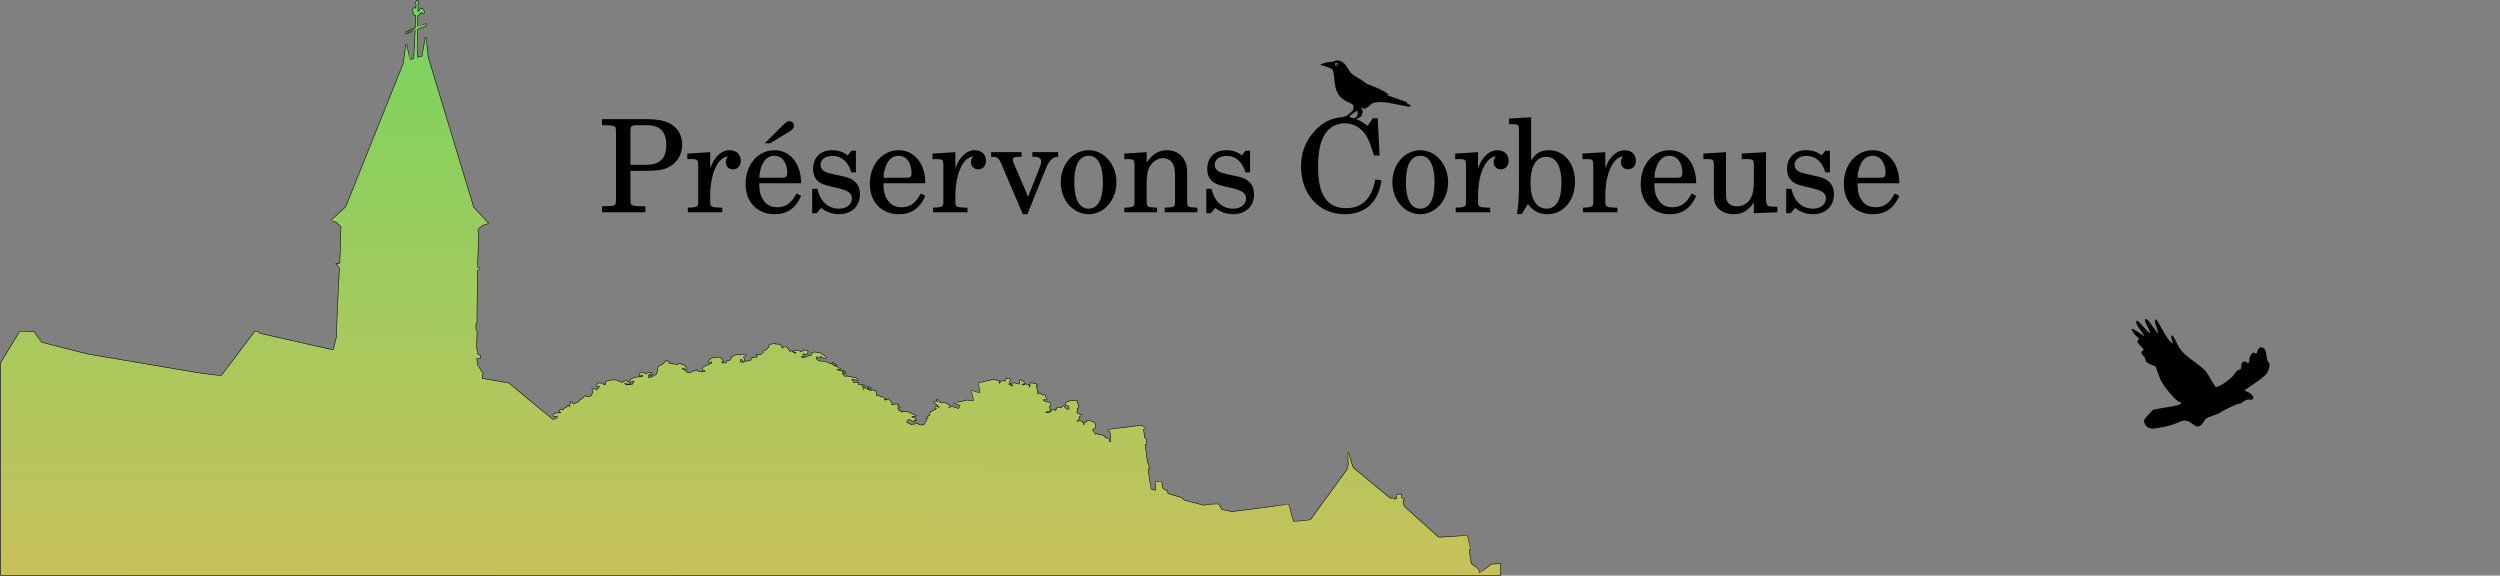 <?xml version="1.0" encoding="UTF-8" standalone="no"?>
<svg
   xmlns:dc="http://purl.org/dc/elements/1.1/"
   xmlns:cc="http://creativecommons.org/ns#"
   xmlns:rdf="http://www.w3.org/1999/02/22-rdf-syntax-ns#"
   xmlns:svg="http://www.w3.org/2000/svg"
   xmlns="http://www.w3.org/2000/svg"
   xmlns:xlink="http://www.w3.org/1999/xlink"
   xmlns:sodipodi="http://sodipodi.sourceforge.net/DTD/sodipodi-0.dtd"
   xmlns:inkscape="http://www.inkscape.org/namespaces/inkscape"
   id="svg8"
   version="1.1"
   viewBox="0 0 2735.012 629.708"
   height="2380"
   width="10337.054"
   sodipodi:docname="church_header.svg"
   inkscape:version="0.92.4 5da689c313, 2019-01-14">
  <rect x="0" y="0" width="2735.012" height="629.708" fill="#808080" stroke="none"/>
  <title
     id="title4702">&quot;Préservons Corbreuse&quot; Header</title>
  <sodipodi:namedview
     pagecolor="#ffffff"
     bordercolor="#666666"
     borderopacity="1"
     objecttolerance="10"
     gridtolerance="10"
     guidetolerance="10"
     inkscape:pageopacity="0"
     inkscape:pageshadow="2"
     inkscape:window-width="1920"
     inkscape:window-height="1143"
     id="namedview14"
     showgrid="false"
     inkscape:zoom="0.068878427"
     inkscape:cx="2530.3077"
     inkscape:cy="-1652.9736"
     inkscape:window-x="0"
     inkscape:window-y="28"
     inkscape:window-maximized="1"
     inkscape:current-layer="svg8"
     inkscape:pagecheckerboard="true" />
  <defs
     id="defs2">
    <linearGradient
       id="linearGradient1010">
      <stop
         id="stop1006"
         offset="0"
         style="stop-color:#79d45f;stop-opacity:1;" />
      <stop
         id="stop1008"
         offset="1"
         style="stop-color:#c9c15b;stop-opacity:1" />
    </linearGradient>
    <linearGradient
       gradientTransform="matrix(0.6,0,0,0.6,-535.17,141.835)"
       gradientUnits="userSpaceOnUse"
       y2="355.119"
       x2="-592.719"
       y1="-672.909"
       x1="-587.024"
       id="linearGradient1012"
       xlink:href="#linearGradient1010" />
  </defs>
  <g
     transform="translate(1339.537,274.763)"
     id="layer1">
    <path
       id="path893"
       d="M -1338.892,238.365 V 121.928 l 10.43,-17.039 c 5.737,-9.372 10.481,-17.094 10.543,-17.16 0.062,-0.066 3.61,-0.016 7.885,0.112 6.124,0.183 7.8,0.281 7.904,0.459 0.51,0.875 7.926,11.236 8.12,11.345 0.135,0.075 11.484,2.989 25.222,6.475 l 24.977,6.339 39.963,6.799 c 21.98,3.739 49.564,8.435 61.299,10.435 19.805,3.375 22.18,3.744 33.099,5.141 6.469,0.828 11.815,1.472 11.88,1.432 0.065,-0.04 8.365,-11.007 18.445,-24.372 l 18.328,-24.299 h 1.749 1.749 l 0.88,1.098 c 0.484,0.604 1.001,1.133 1.148,1.175 0.147,0.042 15.775,3.583 34.727,7.869 18.953,4.286 36.936,8.354 39.963,9.041 3.697,0.838 5.539,1.188 5.611,1.066 0.059,-0.1 0.84,-3.206 1.736,-6.901 l 1.628,-6.718 0.004,-2.765 c 0.002,-1.521 0.757,-18.538 1.678,-37.817 l 1.674,-35.052 -1.912,-2.625 -1.912,-2.625 2.139,-0.085 2.139,-0.085 0.529,-16.933 c 0.291,-9.313 0.578,-18.279 0.638,-19.923 l 0.108,-2.99 -2.67,-2.468 -2.67,-2.468 -2.845,-0.951 c -1.565,-0.523 -2.822,-1.019 -2.794,-1.103 0.028,-0.083 3.67,-3.476 8.094,-7.539 l 8.043,-7.388 31.431,-78.254 31.431,-78.254 1.464,-10.499 c 0.805,-5.774 1.463,-10.561 1.462,-10.636 -0.002,-0.076 0.239,-0.114 0.535,-0.085 l 0.537,0.053 1.637,8.382 c 0.9,4.61 1.706,8.372 1.791,8.359 0.085,-0.012 1.05,-0.315 2.144,-0.672 l 1.99,-0.649 0.011,-0.598 c 0.006,-0.329 0.373,-7.266 0.816,-15.415 0.443,-8.149 0.8,-14.826 0.794,-14.838 -0.006,-0.012 -2.171,0.881 -4.81,1.983 -2.639,1.102 -4.944,2.051 -5.122,2.107 -0.298,0.094 -0.324,0.007 -0.324,-1.077 v -1.18 l 1.482,-0.621 c 0.815,-0.341 3.128,-1.306 5.14,-2.144 l 3.658,-1.524 0.108,-2.91 c 0.059,-1.601 0.158,-4.707 0.219,-6.903 l 0.111,-3.992 -1.034,-0.29 c -0.783,-0.22 -1.153,-0.434 -1.524,-0.884 l -0.49,-0.594 0.262,-1.093 0.262,-1.093 -0.507,-0.55 c -1.073,-1.163 -1.13,-0.932 0.967,-3.9 0.056,-0.079 0.57,-0.048 1.143,0.071 0.935,0.193 1.044,0.259 1.066,0.647 0.051,0.888 0.278,-1.666 0.295,-3.33 0.013,-1.244 -0.056,-1.886 -0.245,-2.286 -0.25,-0.53 -0.24,-0.613 0.224,-1.741 0.446,-1.086 0.539,-1.199 1.111,-1.343 0.56,-0.141 0.674,-0.109 1.111,0.308 0.632,0.605 0.82,1.986 0.361,2.643 -0.258,0.369 -0.307,1.008 -0.383,4.986 -0.074,3.873 -0.053,4.513 0.142,4.233 0.126,-0.181 0.746,-0.958 1.377,-1.725 l 1.147,-1.395 1.28,-0.002 1.28,-0.002 0.883,1.294 c 0.76,1.113 1.193,2.146 1.209,2.88 0.002,0.107 -0.25,0.345 -0.561,0.528 -0.311,0.183 -0.75,0.455 -0.976,0.603 -0.395,0.259 -0.444,0.244 -1.255,-0.399 -1.137,-0.901 -1.498,-0.882 -1.871,0.094 -0.328,0.859 -2.083,2.62 -2.61,2.62 -0.301,0 -0.318,0.279 -0.372,6.054 -0.031,3.33 -0.042,6.08 -0.024,6.113 0.026,0.049 2.466,-0.884 8.401,-3.213 l 0.811,-0.318 -0.049,1.384 -0.049,1.384 -4.572,1.797 -4.572,1.797 -0.043,15.374 c -0.041,14.593 -0.028,15.369 0.254,15.28 0.163,-0.052 1.239,-0.357 2.389,-0.678 1.151,-0.322 2.116,-0.608 2.145,-0.638 0.029,-0.029 0.837,-4.687 1.794,-10.35 l 1.741,-10.297 0.432,0.108 c 0.237,0.06 0.464,0.14 0.503,0.18 0.039,0.039 0.583,4.891 1.21,10.781 l 1.138,10.71 24.916,82.127 24.916,82.127 0.814,0.847 c 2.143,2.23 15.522,16.57 15.566,16.685 0.053,0.137 -0.159,0.212 -3.859,1.359 l -2.284,0.708 -2.796,2.12 c -1.538,1.166 -2.856,2.174 -2.93,2.239 -0.074,0.065 0.097,1.539 0.379,3.275 l 0.513,3.157 -0.585,16.047 c -0.322,8.826 -0.604,16.65 -0.628,17.387 l -0.043,1.34 1.345,0.574 c 0.74,0.316 1.385,0.616 1.435,0.668 0.049,0.052 -0.57,0.715 -1.378,1.473 l -1.468,1.379 -0.294,28.617 -0.294,28.617 -0.567,0.478 -0.567,0.478 v 2.705 2.705 l 0.67,1.221 0.67,1.221 -0.327,9.982 c -0.258,7.855 -0.283,10.011 -0.12,10.121 0.114,0.076 0.417,0.268 0.673,0.425 l 0.466,0.286 v 2.157 2.157 l 1.607,0.959 1.607,0.959 -0.078,0.615 c -0.043,0.338 -0.122,0.969 -0.176,1.401 -0.118,0.948 -0.21,0.986 -2.411,0.989 -1.465,0.002 -1.566,0.025 -1.566,0.349 0,0.191 0.161,1.734 0.358,3.429 l 0.358,3.082 3.207,4.976 3.207,4.976 -0.525,0.443 c -0.521,0.439 -0.525,0.459 -0.626,2.498 l -0.101,2.055 0.491,0.107 c 0.27,0.059 6.801,1.164 14.513,2.457 9.14,1.532 14.122,2.436 14.309,2.598 0.158,0.136 4.363,3.634 9.346,7.772 4.983,4.138 15.671,13.026 23.752,19.751 8.081,6.725 14.786,12.223 14.901,12.219 0.115,-0.006 1.162,-0.368 2.326,-0.809 l 2.117,-0.8 0.214,-1.08 c 0.118,-0.594 0.178,-1.116 0.133,-1.161 -0.044,-0.044 -0.56,0.122 -1.146,0.37 l -1.065,0.451 -1.425,-0.428 c -0.783,-0.235 -1.447,-0.451 -1.474,-0.478 -0.027,-0.028 0.405,-0.698 0.961,-1.491 l 1.01,-1.441 3.179,-0.208 c 1.748,-0.114 3.405,-0.269 3.681,-0.345 0.567,-0.155 0.533,-0.172 -1.064,-0.533 -0.489,-0.111 -0.889,-0.235 -0.889,-0.276 0,-0.041 0.279,-0.56 0.62,-1.153 l 0.62,-1.077 1.333,-0.379 1.333,-0.379 0.41,0.385 0.41,0.385 0.469,-0.956 c 0.413,-0.843 0.55,-0.977 1.152,-1.132 1.622,-0.417 1.789,-0.52 2.738,-1.695 0.52,-0.644 0.992,-1.171 1.048,-1.171 0.056,0 0.503,0.396 0.993,0.879 0.49,0.483 0.923,0.845 0.962,0.804 0.04,-0.041 -0.025,-0.639 -0.144,-1.329 l -0.217,-1.255 0.841,-1.793 0.841,-1.794 1.167,1.27 c 0.642,0.699 1.173,1.422 1.18,1.609 0.013,0.319 0.025,0.321 0.215,0.036 0.122,-0.184 1.145,-0.606 2.601,-1.074 l 2.399,-0.771 0.603,-0.908 c 0.713,-1.074 2.245,-2.343 4.266,-3.534 1.403,-0.827 1.478,-0.903 1.908,-1.917 0.246,-0.581 0.506,-1.057 0.578,-1.058 0.072,-0.002 0.746,0.307 1.498,0.685 l 1.367,0.687 1.817,-0.28 1.817,-0.28 1.172,-1.963 c 1.603,-2.686 1.621,-2.808 0.645,-4.471 -0.432,-0.736 -0.755,-1.368 -0.719,-1.405 0.036,-0.036 0.827,-0.13 1.756,-0.208 l 1.69,-0.142 0.928,0.743 0.928,0.743 0.179,-0.438 c 0.199,-0.488 1.284,-1.456 1.958,-1.748 0.335,-0.145 0.502,-0.418 0.716,-1.169 0.153,-0.539 0.25,-1.008 0.215,-1.044 -0.035,-0.035 -0.383,0.022 -0.773,0.127 -0.715,0.193 -2.288,0.093 -2.717,-0.172 -0.173,-0.107 0.026,-0.522 0.843,-1.762 1.232,-1.869 0.807,-1.731 4.404,-1.429 l 2.296,0.192 0.397,0.901 c 0.38,0.861 0.421,0.896 0.93,0.804 0.734,-0.134 1.803,-0.882 1.803,-1.263 0,-0.183 -0.29,-0.497 -0.697,-0.753 -0.383,-0.242 -0.631,-0.497 -0.55,-0.567 0.081,-0.07 0.606,-0.474 1.167,-0.898 0.916,-0.691 1.228,-0.816 3.048,-1.218 1.115,-0.246 2.864,-0.547 3.887,-0.668 1.673,-0.199 2.038,-0.19 3.641,0.09 2.527,0.441 2.587,0.459 2.483,0.731 -0.068,0.178 0.459,0.412 2.101,0.929 1.573,0.496 2.193,0.766 2.193,0.954 0,0.194 0.169,0.129 0.648,-0.25 0.356,-0.282 1.354,-0.819 2.217,-1.194 l 1.569,-0.681 1.212,0.605 c 1.204,0.601 4.175,2.401 4.175,2.529 0,0.037 -0.303,0.268 -0.674,0.513 -0.659,0.436 -0.716,0.443 -2.498,0.325 -1.632,-0.108 -1.871,-0.166 -2.279,-0.55 -0.27,-0.255 -0.563,-0.388 -0.72,-0.328 -0.378,0.145 -0.333,0.289 0.307,0.986 0.482,0.525 0.717,0.638 1.527,0.74 1.074,0.134 2.817,-0.079 5.12,-0.626 l 1.546,-0.367 0.209,-0.945 c 0.118,-0.536 0.455,-1.291 0.777,-1.742 0.664,-0.931 0.75,-0.945 -2.091,0.334 -1.143,0.514 -2.126,0.887 -2.184,0.829 -0.059,-0.059 0.038,-0.841 0.215,-1.74 l 0.322,-1.633 1.579,-0.909 c 1.423,-0.82 1.865,-0.976 4.489,-1.581 2.854,-0.658 2.925,-0.666 3.671,-0.399 l 0.76,0.272 0.832,-0.529 0.832,-0.529 0.565,0.349 0.565,0.349 v -0.924 c 0,-1.405 -0.247,-1.479 -1.526,-0.456 -0.586,0.468 -1.084,0.831 -1.107,0.806 -0.049,-0.052 -1.261,-3.051 -1.261,-3.12 0,-0.025 0.552,-0.352 1.228,-0.727 1.038,-0.576 1.381,-0.681 2.218,-0.683 0.916,-0.002 1.097,0.068 2.422,0.931 l 1.432,0.933 1.533,-0.712 1.533,-0.712 2.379,0.37 c 1.309,0.203 2.413,0.403 2.453,0.444 0.09,0.09 -1.446,2.936 -1.655,3.065 -0.082,0.05 -0.235,-0.07 -0.34,-0.267 -0.105,-0.197 -0.459,-0.655 -0.786,-1.016 l -0.595,-0.658 -0.831,0.715 c -0.865,0.745 -0.952,1.001 -0.725,2.134 l 0.106,0.529 h 1.393 c 1.369,0 1.423,-0.016 3.154,-0.949 0.968,-0.522 2.463,-1.417 3.322,-1.99 l 1.561,-1.041 0.005,-1.021 c 0.004,-0.813 1.223,-7.15 1.399,-7.275 0.025,-0.018 0.769,-0.318 1.654,-0.667 2.465,-0.973 3.449,-1.643 5.419,-3.69 l 1.778,-1.848 1.828,0.858 1.828,0.858 -0.516,0.75 c -0.284,0.412 -0.516,0.789 -0.516,0.836 0,0.047 0.342,-0.03 0.759,-0.172 0.735,-0.251 0.808,-0.242 2.329,0.264 1.356,0.452 1.812,0.523 3.352,0.523 1.593,0 1.844,0.042 2.363,0.398 l 0.581,0.398 1.098,-0.906 c 0.604,-0.498 1.18,-0.906 1.279,-0.906 0.1,0 0.599,0.282 1.11,0.628 0.534,0.361 1.717,0.886 2.781,1.236 l 1.852,0.608 1.429,2.411 c 0.786,1.326 1.388,2.453 1.337,2.504 -0.051,0.051 -1.324,-0.454 -2.83,-1.121 -1.505,-0.668 -2.771,-1.18 -2.812,-1.139 -0.041,0.041 0.073,0.422 0.255,0.845 0.307,0.717 0.398,0.79 1.317,1.056 0.811,0.235 1.339,0.584 2.97,1.965 l 1.983,1.68 1.742,-0.285 c 1.822,-0.298 2.719,-0.741 4.286,-2.116 l 0.585,-0.514 0.851,0.524 c 0.468,0.288 0.914,0.524 0.991,0.524 0.077,0 0.278,-0.457 0.448,-1.016 0.169,-0.559 0.353,-1.013 0.408,-1.009 0.055,0.004 0.464,0.5 0.909,1.102 l 0.809,1.095 0.884,-0.102 c 0.551,-0.064 1.832,0.036 3.399,0.265 1.383,0.202 2.621,0.326 2.752,0.276 0.13,-0.05 0.237,-0.307 0.237,-0.572 v -0.481 l -1.524,0.073 c -0.838,0.04 -1.524,0.02 -1.524,-0.044 0,-0.222 0.854,-3.566 0.997,-3.904 0.101,-0.239 1.521,-0.938 4.818,-2.371 l 4.675,-2.032 0.005,-0.796 0.005,-0.796 -0.55,0.19 c -0.303,0.104 -0.913,0.494 -1.356,0.865 -0.443,0.372 -0.831,0.644 -0.862,0.606 -0.031,-0.038 -0.3,-0.527 -0.598,-1.086 l -0.542,-1.016 1.907,-1.792 1.907,-1.793 2.884,-0.452 c 1.765,-0.276 3.568,-0.451 4.648,-0.451 h 1.765 l 2.13,2.074 c 1.172,1.141 2.151,2.152 2.177,2.247 0.026,0.095 -0.054,0.311 -0.177,0.479 -0.213,0.291 -0.277,0.293 -1.294,0.03 -0.588,-0.152 -1.103,-0.244 -1.143,-0.203 -0.041,0.041 0.097,0.426 0.306,0.856 l 0.38,0.782 h 2.252 2.252 v -1.247 -1.247 l 0.786,-0.108 c 0.432,-0.059 1.291,-0.108 1.909,-0.108 h 1.124 l 1.049,-1.908 1.049,-1.908 1.572,-0.953 c 0.865,-0.524 2.047,-1.19 2.628,-1.48 l 1.056,-0.527 1.98,0.428 1.98,0.428 0.898,-0.596 c 0.494,-0.328 1.033,-0.596 1.197,-0.596 0.34,0 4.974,1.506 5.166,1.679 0.069,0.062 -0.712,0.405 -1.736,0.761 -1.024,0.357 -1.861,0.675 -1.861,0.708 0,0.033 0.19,0.488 0.422,1.013 0.246,0.555 0.502,1.6 0.615,2.502 0.106,0.852 0.24,1.638 0.298,1.748 0.073,0.138 0.587,-0.007 1.7,-0.482 1.274,-0.543 1.887,-0.702 3.047,-0.791 l 1.452,-0.111 1.177,-1.718 1.177,-1.718 1.576,-0.118 c 0.867,-0.065 1.948,-0.067 2.403,-0.005 l 0.826,0.114 0.208,-0.869 c 0.115,-0.478 0.166,-0.912 0.113,-0.964 -0.052,-0.052 -0.347,-0.146 -0.654,-0.209 -0.414,-0.084 -0.574,-0.216 -0.616,-0.508 -0.031,-0.217 0.007,-0.453 0.085,-0.524 0.078,-0.071 1.051,0.011 2.162,0.182 l 2.021,0.312 1.831,-1.286 c 1.007,-0.707 1.831,-1.306 1.831,-1.331 0,-0.025 -0.19,-0.376 -0.421,-0.782 -0.232,-0.405 -0.422,-0.785 -0.423,-0.845 -0.002,-0.059 0.817,-0.318 1.818,-0.575 l 1.82,-0.468 1.664,-1.763 1.664,-1.763 -0.11,-0.71 c -0.061,-0.39 -0.142,-0.824 -0.18,-0.964 -0.052,-0.191 0.487,-0.451 2.171,-1.045 2.235,-0.789 4.088,-1.325 4.582,-1.325 0.158,0 0.282,0.183 0.314,0.466 l 0.054,0.466 2.032,0.1 2.032,0.1 1.905,0.96 c 1.048,0.528 1.905,1.014 1.905,1.079 0,0.066 -0.205,0.282 -0.455,0.482 l -0.455,0.363 0.37,0.471 c 0.204,0.259 0.37,0.575 0.37,0.702 0,0.127 0.039,0.231 0.087,0.231 0.048,0 1.009,-0.462 2.135,-1.026 1.126,-0.564 2.064,-1.003 2.085,-0.974 0.021,0.029 0.625,0.891 1.343,1.915 0.717,1.024 1.708,2.311 2.202,2.86 l 0.897,0.997 0.82,-0.48 0.82,-0.48 0.88,0.969 c 0.761,0.837 1.07,1.038 2.275,1.478 1.112,0.406 1.445,0.468 1.641,0.305 0.317,-0.263 0.082,-0.402 -0.961,-0.564 -1.057,-0.165 -2.032,-0.82 -2.032,-1.365 0,-0.281 0.129,-0.478 0.381,-0.583 0.661,-0.274 5.917,-0.902 6.033,-0.721 0.058,0.091 0.393,0.482 0.743,0.868 l 0.637,0.702 2.326,-0.954 2.326,-0.954 1.646,0.388 c 0.905,0.213 1.73,0.439 1.831,0.502 0.125,0.077 0.147,0.577 0.068,1.553 l -0.117,1.439 -1.044,0.515 -1.043,0.515 -1.264,-0.23 c -0.695,-0.127 -1.466,-0.267 -1.714,-0.312 -0.829,-0.15 -0.678,0.343 0.46,1.503 0.6,0.612 1.091,1.173 1.091,1.246 0,0.073 -0.724,0.048 -1.609,-0.055 -1.52,-0.178 -1.609,-0.171 -1.609,0.125 0,0.322 0.438,1.488 0.558,1.488 0.037,0 0.934,-0.192 1.993,-0.426 1.431,-0.317 2.209,-0.593 3.031,-1.079 0.955,-0.564 1.344,-0.683 2.834,-0.871 l 1.728,-0.217 0.553,-1.566 0.553,-1.566 1.316,-0.361 1.316,-0.361 3.43,0.601 c 1.886,0.331 3.585,0.636 3.776,0.678 0.19,0.042 0.83,0.517 1.422,1.055 0.592,0.539 2.027,1.592 3.19,2.342 1.163,0.749 2.11,1.435 2.106,1.524 -0.004,0.089 -0.705,0.375 -1.558,0.637 l -1.55,0.476 -1.555,-1.004 c -1.412,-0.911 -2.994,-1.803 -2.994,-1.686 0,0.025 0.147,0.56 0.327,1.189 0.18,0.628 0.275,1.144 0.212,1.147 -0.063,0.002 -0.775,-0.166 -1.582,-0.374 -1.34,-0.345 -1.49,-0.426 -1.733,-0.936 -0.146,-0.307 -0.333,-0.558 -0.416,-0.558 -0.082,0 -0.357,0.314 -0.611,0.697 -0.681,1.028 -0.514,1.626 0.789,2.836 0.565,0.525 1.227,1.012 1.47,1.082 0.243,0.07 2.184,0.283 4.311,0.474 l 3.869,0.346 2.7,1.291 2.7,1.291 0.907,-0.896 c 0.624,-0.616 0.979,-0.853 1.136,-0.757 0.126,0.077 1.105,0.791 2.176,1.587 l 1.947,1.447 -1.693,0.085 -1.693,0.085 1.464,0.466 c 1.294,0.412 5.653,2.753 6.378,3.425 0.176,0.163 -0.176,0.246 -1.703,0.401 -1.059,0.107 -2.016,0.195 -2.127,0.195 -0.111,0 -0.202,0.139 -0.202,0.308 0,0.277 0.422,0.355 4.191,0.771 2.305,0.255 4.243,0.516 4.307,0.581 0.204,0.207 1.321,2.97 1.235,3.056 -0.045,0.045 -0.961,-0.19 -2.036,-0.523 -1.895,-0.588 -1.95,-0.595 -1.847,-0.24 0.245,0.839 0.807,1.773 1.56,2.592 l 0.801,0.872 1.524,-0.123 c 1.34,-0.108 1.759,-0.067 3.471,0.342 1.071,0.256 3.281,0.704 4.911,0.996 1.63,0.292 3.009,0.584 3.065,0.649 1.117,1.298 2.345,2.912 2.217,2.912 -0.092,0 -1.261,-0.261 -2.598,-0.58 -1.336,-0.319 -3.001,-0.628 -3.7,-0.687 l -1.27,-0.107 1.074,0.993 1.074,0.993 -0.272,0.65 c -0.149,0.358 -0.226,0.696 -0.171,0.751 0.055,0.056 1.468,0.127 3.139,0.16 l 3.039,0.059 -0.081,0.534 c -0.045,0.294 -0.126,0.817 -0.181,1.164 -0.091,0.577 -0.061,0.64 0.353,0.744 0.273,0.069 1.199,-0.059 2.33,-0.319 l 1.877,-0.433 1.487,0.867 c 0.818,0.477 1.487,0.915 1.487,0.972 0,0.058 -0.766,0.239 -1.702,0.403 -1.538,0.269 -1.682,0.325 -1.489,0.58 0.582,0.771 0.713,0.88 0.83,0.69 0.081,-0.131 0.492,0.025 1.282,0.488 1.157,0.677 1.925,0.998 1.925,0.804 0,-0.056 -0.114,-0.375 -0.254,-0.709 -0.14,-0.334 -0.254,-0.631 -0.254,-0.659 0,-0.091 1.896,-0.923 2.104,-0.923 0.11,0 0.463,0.272 0.784,0.605 l 0.584,0.605 1.35,-0.118 c 1.49,-0.13 1.467,-0.168 0.534,0.897 -0.183,0.209 -0.301,0.405 -0.262,0.435 0.039,0.03 0.795,0.507 1.679,1.059 1.468,0.917 1.71,1.011 2.778,1.089 l 1.17,0.085 0.558,1.016 c 0.594,1.081 0.728,2.185 0.422,3.499 -0.163,0.702 -0.193,0.688 1.93,0.905 1.729,0.177 1.857,0.227 2.193,0.851 0.341,0.634 0.472,0.667 1.595,0.408 0.731,-0.168 0.761,-0.157 2.455,0.925 2.685,1.716 2.568,1.549 1.336,1.892 -0.871,0.242 -1.022,0.336 -0.86,0.531 0.152,0.183 0.451,0.21 1.31,0.119 0.898,-0.096 1.298,-0.244 2.068,-0.765 l 0.954,-0.647 1.66,1.813 c 0.913,0.997 1.826,2.004 2.03,2.237 0.471,0.538 0.75,2.644 0.328,2.473 -0.727,-0.294 -0.828,-0.3 -0.461,-0.026 0.368,0.274 0.457,0.263 1.964,-0.238 1.472,-0.49 1.691,-0.519 3.255,-0.427 0.922,0.054 1.936,0.138 2.251,0.187 l 0.574,0.088 -0.818,0.831 c -0.45,0.457 -0.785,0.861 -0.744,0.899 0.041,0.037 0.781,0.468 1.644,0.956 0.863,0.488 1.61,0.955 1.661,1.037 0.051,0.082 -0.753,0.149 -1.791,0.149 -1.14,0 -1.844,0.063 -1.784,0.16 0.054,0.088 0.707,0.488 1.449,0.889 0.743,0.401 1.35,0.776 1.35,0.834 1e-4,0.058 -0.362,0.262 -0.804,0.454 -0.922,0.399 -1.002,0.332 1.268,1.061 1.144,0.367 1.233,0.431 1.331,0.952 0.094,0.502 0.15,0.548 0.552,0.451 0.617,-0.148 0.614,-0.126 0.122,-0.85 -0.242,-0.356 -0.375,-0.669 -0.295,-0.696 0.08,-0.026 0.785,0.189 1.568,0.48 l 1.423,0.528 1.212,-0.299 1.212,-0.299 5.63,2.605 c 4.693,2.171 5.557,2.624 5.195,2.721 -0.889,0.238 -4.023,0.536 -4.618,0.439 l -0.617,-0.1 0.415,0.538 c 0.284,0.368 0.624,0.579 1.074,0.665 1.647,0.317 1.819,0.42 2.424,1.441 0.319,0.539 0.698,1.163 0.842,1.388 l 0.262,0.409 -1.148,-0.107 -1.148,-0.107 0.518,0.654 c 0.285,0.36 0.518,0.7 0.518,0.757 0,0.192 -2.453,0.089 -3.062,-0.129 -0.334,-0.119 -1.172,-0.607 -1.863,-1.084 l -1.256,-0.867 -1.327,0.291 c -0.851,0.187 -1.385,0.396 -1.489,0.582 -0.089,0.16 -0.14,0.802 -0.112,1.428 l 0.05,1.138 1.41,0.281 c 1.223,0.244 1.498,0.367 2.074,0.93 l 0.664,0.648 3.768,-0.472 3.768,-0.472 1.355,0.775 c 1.308,0.749 1.402,0.775 2.757,0.777 2.019,0 2.823,-0.431 3.773,-2.029 0.388,-0.653 0.808,-1.187 0.933,-1.187 0.231,0 0.408,-0.512 0.763,-2.201 0.305,-1.452 0.37,-1.52 1.473,-1.551 0.827,-0.023 0.727,-0.052 -0.683,-0.195 -0.908,-0.092 -1.651,-0.224 -1.651,-0.292 0,-0.069 0.495,-0.588 1.1,-1.154 0.885,-0.828 1.308,-1.09 2.159,-1.341 l 1.058,-0.312 0.193,-1.092 c 0.106,-0.6 0.243,-1.518 0.306,-2.038 l 0.113,-0.947 3.023,-1.396 c 1.663,-0.768 3.191,-1.575 3.396,-1.793 l 0.373,-0.397 -0.853,-0.432 c -0.469,-0.238 -0.896,-0.502 -0.949,-0.588 -0.102,-0.164 1.779,-1.882 2.06,-1.882 0.09,0 0.666,0.38 1.279,0.845 0.91,0.689 1.187,0.819 1.497,0.704 0.348,-0.129 0.313,-0.167 -0.391,-0.436 -0.656,-0.251 -0.833,-0.424 -1.172,-1.147 -0.349,-0.746 -0.702,-1.077 -2.816,-2.644 -1.329,-0.986 -2.417,-1.842 -2.417,-1.903 0,-0.061 0.847,-0.28 1.883,-0.486 l 1.883,-0.375 0.475,0.455 0.475,0.455 -0.338,-1.558 c -0.186,-0.857 -0.298,-1.598 -0.249,-1.647 0.182,-0.182 2.944,2.424 3.281,3.094 l 0.346,0.688 2.459,-0.074 2.459,-0.074 1.016,0.617 c 0.559,0.339 1.194,0.805 1.411,1.034 0.31,0.327 0.568,0.418 1.191,0.42 0.488,0.002 0.848,0.092 0.931,0.232 0.074,0.126 0.574,0.711 1.109,1.299 0.923,1.014 0.995,1.058 1.386,0.849 0.371,-0.199 0.799,-0.086 4.276,1.124 l 3.864,1.344 0.996,-1.666 c 0.548,-0.916 0.967,-1.691 0.931,-1.722 -0.036,-0.031 -1.627,-0.571 -3.536,-1.201 -1.909,-0.63 -3.532,-1.2 -3.606,-1.267 -0.074,-0.067 1.679,-0.483 3.895,-0.924 2.216,-0.441 5.477,-1.187 7.247,-1.659 l 3.217,-0.857 3.864,0.379 c 2.125,0.208 3.897,0.346 3.937,0.306 0.04,-0.04 -0.692,-2.649 -1.626,-5.797 -0.934,-3.148 -1.673,-5.75 -1.641,-5.781 0.031,-0.031 2.252,0.707 4.934,1.642 2.682,0.934 4.894,1.675 4.915,1.646 0.021,-0.029 -0.333,-2.52 -0.787,-5.535 -0.454,-3.015 -0.8,-5.507 -0.769,-5.538 0.031,-0.031 3.723,-0.945 8.205,-2.032 l 8.149,-1.977 3.359,0.89 c 1.848,0.489 3.426,0.951 3.507,1.025 0.152,0.139 0.075,0.415 -0.55,1.981 -0.195,0.489 -0.323,0.889 -0.285,0.889 0.039,0 0.552,-0.584 1.141,-1.298 0.855,-1.036 1.27,-1.389 2.065,-1.751 l 0.995,-0.454 1.364,0.472 c 0.75,0.26 1.427,0.434 1.503,0.387 0.076,-0.047 0.139,-0.68 0.139,-1.406 v -1.321 l 1.041,-0.109 c 1.885,-0.197 3.593,-0.131 4.001,0.155 0.513,0.36 0.473,0.779 -0.228,2.361 -0.942,2.128 -1.476,3.48 -1.402,3.554 0.037,0.037 1.018,0.529 2.18,1.093 l 2.112,1.025 0.053,-0.419 c 0.09,-0.71 -0.219,-0.986 -1.922,-1.712 -0.904,-0.386 -1.577,-0.74 -1.496,-0.786 0.081,-0.047 1.367,-0.219 2.857,-0.383 l 2.709,-0.298 2.676,0.699 c 1.472,0.384 2.696,0.699 2.721,0.699 0.025,0 -0.011,-0.4 -0.081,-0.889 -0.329,-2.307 -0.006,-3.873 0.821,-3.991 0.246,-0.035 1.019,0.364 2.201,1.137 1.618,1.058 1.896,1.314 2.494,2.298 0.453,0.746 0.778,1.107 0.998,1.107 0.179,0 0.829,0.147 1.445,0.327 0.615,0.18 1.443,0.411 1.839,0.515 l 0.72,0.188 v 1.098 c 0,1.023 0.03,1.11 0.434,1.263 0.239,0.091 0.452,0.165 0.475,0.165 0.022,0 -0.007,-0.43 -0.065,-0.955 -0.083,-0.756 -0.014,-1.255 0.33,-2.39 l 0.435,-1.435 0.975,0.101 c 1.179,0.122 5.739,1.123 5.947,1.305 0.081,0.071 -0.016,0.36 -0.217,0.642 l -0.365,0.512 0.64,0.108 c 1.369,0.231 1.363,0.193 0.21,1.355 l -1.063,1.072 0.306,0.477 c 0.169,0.262 0.535,0.769 0.814,1.126 0.283,0.361 0.608,1.075 0.733,1.609 0.327,1.39 0.306,1.522 -0.256,1.584 l -0.487,0.053 0.447,1.172 c 0.246,0.645 0.546,1.205 0.666,1.245 0.12,0.04 0.507,-0.24 0.86,-0.622 0.968,-1.049 1.31,-0.97 2.499,0.575 1.105,1.435 1.21,1.47 2.728,0.917 0.533,-0.194 1.09,-0.391 1.238,-0.436 0.219,-0.067 0.302,0.152 0.447,1.185 0.165,1.176 0.252,1.365 1.213,2.627 0.569,0.748 1.035,1.428 1.035,1.511 0,0.083 -0.604,0.289 -1.341,0.458 -1.341,0.306 -1.341,0.306 -1.967,-0.063 -0.596,-0.352 -0.636,-0.355 -0.855,-0.067 -0.312,0.412 -0.296,0.609 0.093,1.103 0.448,0.57 2.943,1.38 5.33,1.73 1.019,0.149 1.864,0.289 1.879,0.31 0.015,0.021 0.237,0.624 0.494,1.339 l 0.468,1.3 -0.647,0.774 c -0.462,0.552 -0.734,0.746 -0.95,0.678 -0.361,-0.115 -0.392,0.259 -0.134,1.618 0.12,0.632 0.342,1.082 0.762,1.548 0.672,0.744 0.645,0.667 0.436,1.216 -0.196,0.515 -1.312,1.071 -2.641,1.317 -1.384,0.256 -3.056,1.13 -2.749,1.437 0.041,0.041 1.219,-0.103 2.616,-0.321 l 2.542,-0.396 0.624,-0.691 c 0.343,-0.38 0.772,-0.879 0.953,-1.109 0.545,-0.693 1.908,-1.474 2.573,-1.474 0.675,0 0.902,0.199 1.065,0.932 0.062,0.279 0.149,0.62 0.193,0.758 0.123,0.384 1.109,-1.306 1.275,-2.184 0.078,-0.411 0.186,-0.792 0.24,-0.847 0.054,-0.054 1.173,-0.108 2.486,-0.119 l 2.387,-0.02 0.913,-1.292 c 0.502,-0.711 0.97,-1.292 1.039,-1.292 0.069,0 0.944,0.875 1.945,1.944 1.699,1.816 1.888,1.965 2.867,2.267 1.135,0.349 0.99,0.377 2.117,-0.413 0.099,-0.069 -0.817,-2.629 -1.09,-3.045 -0.257,-0.391 -0.361,-0.415 -1.861,-0.415 -1.836,0 -1.782,0.075 -1.33,-1.842 0.362,-1.534 0.696,-2.026 1.515,-2.231 0.374,-0.094 1.595,-0.511 2.713,-0.928 l 2.032,-0.758 2.54,0.093 c 1.397,0.051 2.948,0.134 3.447,0.185 l 0.907,0.092 -0.11,0.877 c -0.102,0.815 -0.046,1.012 0.798,2.802 l 0.908,1.926 -0.432,1.417 c -0.41,1.346 -0.456,1.417 -0.917,1.417 h -0.486 l 0.108,1.058 c 0.06,0.582 0.148,1.335 0.197,1.673 0.082,0.565 0.048,0.629 -0.429,0.795 -0.548,0.191 -0.557,0.378 -0.059,1.157 0.229,0.359 1.777,1.085 4.28,2.007 0.699,0.257 1.332,0.524 1.409,0.593 0.076,0.069 -0.547,0.415 -1.384,0.769 l -1.523,0.645 -0.268,1.443 c -0.279,1.505 -0.247,1.45 -1.872,3.214 -0.498,0.541 -0.589,0.713 -0.341,0.642 2.392,-0.678 2.538,-0.686 4.021,-0.219 1.719,0.541 2.335,1.006 2.478,1.869 l 0.106,0.64 0.762,-0.606 c 0.69,-0.549 0.862,-0.606 1.82,-0.608 0.582,0 1.058,-0.043 1.058,-0.093 0,-0.05 -0.152,-0.39 -0.339,-0.755 -0.186,-0.365 -0.339,-0.743 -0.339,-0.84 0,-0.112 0.726,-0.176 1.99,-0.177 h 1.99 l 2.659,0.974 2.659,0.974 0.539,1.487 c 0.505,1.393 0.532,1.579 0.422,2.933 -0.167,2.056 -0.196,2.105 -1.639,2.697 -0.778,0.32 -1.271,0.623 -1.306,0.804 -0.099,0.514 0.8,2.189 1.667,3.106 0.463,0.49 0.842,0.966 0.842,1.059 0,0.093 0.075,0.366 0.167,0.607 l 0.167,0.439 0.672,-0.445 0.672,-0.445 0.982,0.594 c 0.924,0.559 1.134,0.61 3.575,0.862 l 2.593,0.268 1.499,1.393 c 1.241,1.154 1.471,1.445 1.338,1.695 -0.089,0.166 -0.14,0.301 -0.113,0.3 0.027,0 0.407,-0.111 0.846,-0.244 l 0.798,-0.242 1.319,0.857 c 0.725,0.471 1.348,0.883 1.384,0.916 0.036,0.032 -0.059,0.25 -0.212,0.482 -0.152,0.233 -0.277,0.725 -0.277,1.094 v 0.671 l 0.974,-0.096 c 0.536,-0.053 0.996,-0.114 1.023,-0.136 0.027,-0.022 -0.197,-2.265 -0.498,-4.984 l -0.548,-4.944 -1.427,-1.351 c -0.785,-0.743 -1.383,-1.394 -1.33,-1.447 0.053,-0.053 8.374,-1.131 18.491,-2.395 l 18.394,-2.299 2.442,1.218 c 1.343,0.67 2.442,1.275 2.441,1.345 0,0.07 -0.08,0.411 -0.175,0.756 -0.153,0.55 -0.253,0.641 -0.803,0.729 -1.389,0.223 -1.387,0.222 -1.301,0.719 0.044,0.255 0.312,2.292 0.595,4.528 l 0.514,4.064 0.977,0.94 0.977,0.939 0.201,2.278 c 0.313,3.544 0.355,3.326 -0.658,3.465 l -0.859,0.118 0.096,0.617 c 0.053,0.34 0.631,4.732 1.285,9.761 0.654,5.029 1.225,9.307 1.269,9.506 0.045,0.206 0.259,0.407 0.493,0.466 0.504,0.127 0.498,0.104 0.958,3.204 l 0.373,2.508 -0.591,0.624 -0.591,0.624 1.488,10.565 c 0.818,5.811 1.55,10.622 1.625,10.693 0.075,0.07 1.166,0.437 2.423,0.815 3.145,0.946 2.935,1.301 2.53,-4.286 -0.206,-2.844 -0.26,-4.432 -0.152,-4.498 0.2,-0.124 6.749,-0.753 6.829,-0.656 0.031,0.037 0.329,1.775 0.661,3.862 l 0.605,3.795 0.648,0.64 c 0.421,0.416 1.359,0.963 2.68,1.565 l 2.032,0.925 0.085,1.401 0.085,1.401 7.366,2.216 7.366,2.216 1.734,1.429 1.734,1.429 10.627,2.84 c 5.845,1.562 10.738,2.842 10.873,2.845 0.135,0 0.485,-0.226 0.777,-0.509 l 0.531,-0.515 7.095,-0.326 c 3.902,-0.179 7.141,-0.272 7.198,-0.205 1.196,1.399 2.66,3.709 3.024,4.769 l 0.433,1.262 5.757,1.16 5.757,1.16 15.409,-1.876 c 8.475,-1.032 22.404,-2.874 30.953,-4.094 8.549,-1.22 15.579,-2.182 15.623,-2.138 0.044,0.044 1.215,4.289 2.603,9.432 1.387,5.144 2.563,9.393 2.613,9.443 0.124,0.124 18.285,-1.627 18.416,-1.775 0.081,-0.091 17.561,-24.103 39.952,-54.88 0.194,-0.267 0.552,-1.549 0.904,-3.236 l 0.582,-2.794 -0.309,-6.096 c -0.17,-3.353 -0.248,-6.16 -0.174,-6.237 0.074,-0.078 0.307,-0.116 0.516,-0.085 0.347,0.052 0.536,0.588 2.111,5.983 1.184,4.057 2.045,6.658 2.729,8.244 l 0.999,2.318 19.897,16.46 c 10.943,9.053 19.99,16.534 20.105,16.623 0.135,0.105 0.71,0.088 1.626,-0.048 l 1.418,-0.211 0.949,0.701 c 1.068,0.789 1.121,0.8 2.166,0.444 l 0.755,-0.257 -0.211,-2.401 c -0.116,-1.321 -0.195,-2.413 -0.174,-2.429 0.02,-0.015 1.39,-0.076 3.043,-0.136 l 3.006,-0.109 v 1.821 c 0.006,2.616 -0.074,2.487 1.749,2.929 0.853,0.207 1.614,0.433 1.691,0.503 0.077,0.07 -0.014,0.431 -0.203,0.802 -0.296,0.579 -0.444,0.69 -1.05,0.787 -0.657,0.105 -0.7,0.144 -0.619,0.573 0.048,0.253 0.304,1.634 0.57,3.068 l 0.484,2.608 18.542,16.844 c 10.198,9.264 18.788,16.962 19.088,17.106 0.504,0.243 1.713,0.182 16.048,-0.807 8.526,-0.588 15.549,-1.023 15.606,-0.966 0.123,0.123 3.465,14.882 3.388,14.96 -0.029,0.029 -0.352,0.159 -0.718,0.288 -0.58,0.205 -0.66,0.297 -0.631,0.721 0.019,0.268 0.508,3.687 1.088,7.599 l 1.054,7.112 4.119,3.114 c 2.266,1.712 4.121,3.16 4.122,3.217 0.008,0.336 0.636,4.099 0.692,4.149 0.037,0.033 3.066,-2.171 6.731,-4.897 l 6.664,-4.957 2.396,-0.097 c 1.318,-0.053 3.52,-0.14 4.893,-0.192 l 2.498,-0.095 v 6.44 6.44 h -820.503 -820.505 z m 1185.748,-49.121 c 0.249,-0.139 0.175,-0.189 -0.423,-0.285 -0.721,-0.115 -0.998,0.026 -1.004,0.514 -0.003,0.213 0.895,0.069 1.428,-0.23 z m -147.203,-18.501 0.4,-0.333 -0.889,-0.005 c -0.489,-0.003 -0.889,0.026 -0.889,0.065 0,0.647 0.751,0.796 1.378,0.273 z m -85.743,-18.079 c -0.439,-0.035 -1.201,-0.035 -1.693,0 -0.492,0.034 -0.133,0.063 0.799,0.063 0.931,0 1.334,-0.028 0.895,-0.062 z m -1.487,-1.132 c 0,-0.039 -0.269,-0.237 -0.599,-0.441 -0.511,-0.316 -0.567,-0.409 -0.381,-0.635 0.191,-0.232 0.16,-0.25 -0.244,-0.15 -0.386,0.096 -0.552,0.017 -1.016,-0.491 -0.398,-0.434 -0.64,-0.573 -0.856,-0.49 -0.329,0.126 -0.302,0.3 0.236,1.557 l 0.308,0.72 h 1.276 c 0.702,0 1.276,-0.032 1.276,-0.071 z m -7.287,-0.818 c -0.005,-0.67 -0.023,-0.697 -0.254,-0.391 -0.327,0.433 -0.324,1.111 0.005,1.111 0.187,0 0.253,-0.19 0.249,-0.72 z m -0.672,-3.852 c 0,-0.196 -0.573,-0.196 -1.185,0 -0.345,0.111 -0.275,0.139 0.381,0.152 0.442,0.009 0.804,-0.059 0.804,-0.152 z m 177.056,-0.73 c 0.014,-0.018 0.077,-0.203 0.142,-0.413 0.115,-0.375 0.093,-0.381 -1.334,-0.381 h -1.451 v 0.531 0.531 l 1.309,-0.119 c 0.72,-0.065 1.32,-0.133 1.334,-0.15 z m -408.461,-11.613 c 0.051,-0.083 -0.026,-0.198 -0.173,-0.254 -0.466,-0.179 -0.632,-0.117 -0.409,0.152 0.239,0.288 0.445,0.324 0.582,0.102 z m 211.255,-2.217 c -0.2,-0.374 -0.468,-0.453 -1.948,-0.577 l -1.016,-0.085 1.439,0.486 c 1.756,0.593 1.748,0.592 1.525,0.176 z m -11.939,-8.887 c -0.632,-0.518 -0.619,-0.518 -1.101,-0.005 l -0.398,0.423 1.003,-0.002 h 1.003 l -0.508,-0.416 z m -99.277,-3.265 c -0.651,-0.722 -1.346,-1.458 -1.544,-1.637 -0.355,-0.32 -0.365,-0.32 -0.781,0.072 -0.343,0.322 -0.421,0.557 -0.419,1.256 0.004,1.666 -0.053,1.621 2.067,1.621 h 1.861 z m -367.152,-359.368 c 0.14,-0.09 0.178,-0.164 0.085,-0.164 -0.093,0 -0.284,0.074 -0.423,0.164 -0.14,0.09 -0.178,0.164 -0.085,0.164 0.093,0 0.284,-0.074 0.423,-0.164 z m 1.016,-0.423 c 0.233,-0.133 0.347,-0.242 0.254,-0.242 -0.093,0 -0.36,0.109 -0.593,0.242 -0.233,0.133 -0.347,0.242 -0.254,0.242 0.093,0 0.36,-0.109 0.593,-0.242 z m 1.016,-0.423 c 0.14,-0.09 0.178,-0.164 0.085,-0.164 -0.093,0 -0.284,0.074 -0.423,0.164 -0.14,0.09 -0.178,0.164 -0.085,0.164 0.093,0 0.284,-0.074 0.423,-0.164 z m 1.016,-0.423 c 0.233,-0.133 0.347,-0.242 0.254,-0.242 -0.093,0 -0.36,0.109 -0.593,0.242 -0.233,0.133 -0.347,0.242 -0.254,0.242 0.093,0 0.36,-0.109 0.593,-0.242 z m 1.016,-0.423 c 0.14,-0.09 0.178,-0.164 0.085,-0.164 -0.093,0 -0.284,0.074 -0.423,0.164 -0.14,0.09 -0.178,0.164 -0.085,0.164 0.093,0 0.284,-0.074 0.423,-0.164 z m 1.016,-0.423 c 0.233,-0.133 0.347,-0.242 0.254,-0.242 -0.093,0 -0.36,0.109 -0.593,0.242 -0.233,0.133 -0.347,0.242 -0.254,0.242 0.093,0 0.36,-0.109 0.593,-0.242 z m 1.016,-0.423 c 0.14,-0.09 0.178,-0.164 0.085,-0.164 -0.093,0 -0.284,0.074 -0.423,0.164 -0.14,0.09 -0.178,0.164 -0.085,0.164 0.093,0 0.284,-0.074 0.423,-0.164 z m 1.016,-0.423 c 0.233,-0.133 0.347,-0.242 0.254,-0.242 -0.093,0 -0.36,0.109 -0.593,0.242 -0.233,0.133 -0.347,0.242 -0.254,0.242 0.093,0 0.36,-0.109 0.593,-0.242 z m 1.016,-0.423 c 0.14,-0.09 0.178,-0.164 0.085,-0.164 -0.093,0 -0.284,0.074 -0.423,0.164 -0.14,0.09 -0.178,0.164 -0.085,0.164 0.093,0 0.284,-0.074 0.423,-0.164 z"
       style="fill:url(#linearGradient1012);fill-opacity:1;stroke:#000000;stroke-width:0.6;stroke-linecap:round;stroke-linejoin:round;stroke-miterlimit:4;stroke-dasharray:none;stroke-opacity:1" />
    <path
       id="path950"
       d="M -1338.449,238.312 V 122.507 l 10.37,-16.974 10.37,-16.974 h 7.529 c 7.471,0 7.559,0.044 11.473,5.733 2.911,4.231 5.195,6.055 8.721,6.962 2.627,0.676 13.725,3.553 24.662,6.393 18.003,4.674 134.092,25.229 158.785,28.115 l 9.328,1.09 18.255,-24.136 c 10.04,-13.275 18.984,-24.141 19.876,-24.146 0.891,-0.005 2.623,0.568 3.849,1.275 2.435,1.405 74.819,17.958 78.527,17.958 1.607,0 2.72,-1.622 3.744,-5.452 2.141,-8.012 5.643,-82.539 4.021,-85.569 -0.936,-1.75 -0.854,-2.57 0.297,-2.954 1.155,-0.385 1.717,-6.184 2.044,-21.076 l 0.451,-20.545 -3.51,-2.761 c -1.931,-1.519 -4.304,-2.761 -5.273,-2.761 -0.97,0 1.97,-3.608 6.534,-8.018 l 8.297,-8.018 31.011,-77.615 c 25.254,-63.207 31.298,-79.52 32.555,-87.878 l 1.544,-10.263 1.663,8.018 c 1.69,8.149 3.935,10.219 6.263,5.773 1.665,-3.18 3.277,-47.788 1.727,-47.788 -2.095,0 -2.783,-5.223 -0.788,-5.989 1.004,-0.385 1.825,-2.37 1.825,-4.412 0,-2.041 0.437,-3.711 0.971,-3.711 0.534,0 0.755,2.725 0.49,6.056 -0.433,5.441 -0.272,5.882 1.578,4.347 2.268,-1.882 6.587,-0.939 5.292,1.155 -0.446,0.722 -1.387,0.957 -2.091,0.522 -0.704,-0.435 -2.089,0.277 -3.078,1.583 -2.27,2.996 -2.475,14.107 -0.276,14.994 1.283,0.518 1.283,0.667 0,0.748 -1.192,0.075 -1.604,4.218 -1.604,16.137 0,11.984 0.405,16.031 1.604,16.017 3.346,-0.041 4.579,-2.133 5.47,-9.281 0.506,-4.057 1.347,-7.377 1.869,-7.377 0.522,0 1.295,3.704 1.718,8.231 0.488,5.224 9.909,38.349 25.79,90.677 l 25.022,82.446 7.903,7.974 7.903,7.974 -4.663,2.213 c -2.565,1.217 -4.982,2.729 -5.373,3.361 -0.39,0.631 -0.97,10.664 -1.289,22.295 -0.42,15.344 -0.177,21.147 0.887,21.147 1.034,0 1.071,0.477 0.125,1.617 -0.86,1.036 -1.492,17.893 -1.761,46.923 -0.406,43.963 -0.343,45.362 2.128,47.174 2.519,1.848 2.516,1.876 -0.262,2.602 -2.365,0.618 -2.69,1.372 -2.058,4.77 0.413,2.219 1.96,6.046 3.438,8.503 1.478,2.458 2.515,5.777 2.306,7.377 -0.21,1.6 0.093,2.917 0.673,2.928 0.58,0.01 7.242,1.144 14.805,2.519 l 13.751,2.5 22.17,18.337 c 12.193,10.085 23.143,19.094 24.333,20.02 1.635,1.273 2.809,1.338 4.811,0.266 3.088,-1.653 3.613,-4.538 0.616,-3.388 -1.289,0.495 -1.837,0.193 -1.498,-0.825 0.294,-0.882 2.185,-1.893 4.204,-2.246 2.019,-0.353 3.559,-1.074 3.422,-1.604 -0.136,-0.529 0.185,-1.074 0.714,-1.211 0.529,-0.137 2.036,-1.249 3.348,-2.472 1.312,-1.222 3.212,-1.906 4.222,-1.518 1.01,0.388 1.744,0.201 1.632,-0.415 -0.582,-3.187 0.145,-4.794 1.539,-3.401 1.823,1.823 4.454,0.854 10.078,-3.716 2.524,-2.05 6.02,-3.625 8.05,-3.625 2.975,0 3.722,-0.67 4.372,-3.919 0.489,-2.443 1.397,-3.684 2.413,-3.294 0.896,0.344 2.639,-0.49 3.873,-1.854 2.103,-2.324 2.106,-2.479 0.045,-2.479 -1.26,0 -1.83,-0.597 -1.335,-1.398 0.521,-0.842 2.591,-1.074 5.207,-0.583 3.322,0.623 4.343,0.375 4.343,-1.055 0,-2.528 9.195,-4.04 12.808,-2.106 1.505,0.806 4.291,1.139 6.19,0.74 1.899,-0.399 4.319,-0.098 5.377,0.667 1.554,1.124 1.369,1.27 -0.962,0.759 -1.588,-0.348 -2.886,-0.074 -2.886,0.608 0,0.682 2.16,1.061 4.8,0.842 3.351,-0.278 4.928,-1.075 5.225,-2.639 0.301,-1.589 -0.162,-2.015 -1.593,-1.466 -1.11,0.426 -2.018,0.146 -2.018,-0.622 0,-1.372 2.737,-2.3 8.88,-3.01 1.709,-0.198 3.371,-1.161 3.694,-2.141 0.356,-1.081 0.017,-1.43 -0.862,-0.886 -0.797,0.493 -1.449,0.337 -1.449,-0.347 0,-0.683 2.742,-1.2 6.094,-1.148 3.352,0.052 5.372,0.337 4.49,0.632 -1.939,0.65 -2.156,4.172 -0.257,4.172 3.52,0 8.918,-4.088 8.936,-6.768 0.025,-3.567 0.834,-4.667 6.226,-8.457 3.254,-2.287 4.566,-2.641 5.313,-1.433 0.562,0.909 4.167,1.745 8.316,1.93 5.003,0.222 7.996,1.039 9.441,2.577 1.97,2.097 1.961,2.198 -0.13,1.468 -3.386,-1.181 -2.693,1.113 1.083,3.587 2.316,1.517 4.365,1.885 6.735,1.21 1.874,-0.534 6.294,-0.912 9.822,-0.842 3.528,0.071 5.436,-0.155 4.241,-0.502 -3.235,-0.938 -1.377,-4.141 3.612,-6.225 2.384,-0.996 4.335,-2.452 4.335,-3.235 0,-0.783 -0.577,-1.067 -1.283,-0.631 -0.706,0.436 -1.283,0.202 -1.283,-0.521 0,-3.74 11.341,-5.384 14.112,-2.045 1.19,1.434 1.211,1.924 0.081,1.924 -0.834,0 -1.159,0.577 -0.723,1.283 0.436,0.706 1.913,1.283 3.283,1.283 1.37,0 2.49,-0.577 2.49,-1.283 0,-0.706 0.605,-1.283 1.344,-1.283 0.739,0 2.616,-1.475 4.169,-3.277 1.876,-2.176 4.442,-3.426 7.636,-3.721 4.33,-0.4 4.811,-0.14 4.811,2.595 0,2.175 -0.548,2.829 -1.924,2.301 -1.255,-0.481 -1.924,0.036 -1.924,1.487 0,1.898 0.798,2.098 5.419,1.359 2.98,-0.477 6.345,-1.705 7.478,-2.73 1.132,-1.025 3.024,-1.863 4.203,-1.863 1.179,0 2.144,-0.577 2.144,-1.283 0,-0.706 0.833,-1.283 1.852,-1.283 1.018,0 2.606,-1.048 3.528,-2.33 0.922,-1.281 2.741,-2.727 4.043,-3.214 1.302,-0.486 2.668,-2.036 3.036,-3.443 0.368,-1.408 1.612,-2.646 2.765,-2.753 5.019,-0.463 9.791,0.578 11.146,2.431 0.885,1.21 2.119,1.598 3.118,0.981 1.042,-0.644 2.419,-0.033 3.723,1.651 1.138,1.47 3.801,3.043 5.918,3.496 2.686,0.574 3.309,0.444 2.063,-0.431 -1.241,-0.872 0.617,-1.231 6.094,-1.18 4.334,0.041 7.879,0.558 7.879,1.15 0,0.592 -1.477,1.076 -3.283,1.076 -1.862,0 -2.94,0.555 -2.49,1.283 0.436,0.706 0.066,1.283 -0.822,1.283 -1.176,0 -1.231,0.384 -0.203,1.413 1.89,1.89 8.543,0.337 11.219,-2.619 1.687,-1.864 3.034,-2.138 6.584,-1.337 4.585,1.034 8.799,3.693 7.659,4.833 -0.353,0.353 -1.407,0.006 -2.343,-0.771 -2.155,-1.788 -7.341,-0.507 -7.341,1.813 0,0.963 1.588,2.07 3.528,2.461 11.412,2.298 20.907,6.671 19.942,9.184 -0.398,1.038 0.281,1.701 1.746,1.701 1.319,0 2.969,1.292 3.665,2.87 0.942,2.135 3.073,3.248 8.322,4.346 3.881,0.812 5.775,1.541 4.21,1.62 -4.377,0.221 -2.272,3.375 3.531,5.29 2.772,0.915 5.349,2.633 5.725,3.818 0.376,1.185 1.397,2.245 2.269,2.356 0.872,0.111 3.028,0.448 4.792,0.748 1.764,0.301 4.177,0.595 5.363,0.654 1.203,0.06 2.337,1.363 2.566,2.951 0.281,1.949 1.722,3.218 4.579,4.034 2.293,0.655 4.169,1.684 4.169,2.288 0,0.604 1.404,1.097 3.121,1.097 1.961,0 3.414,0.924 3.91,2.486 0.461,1.452 2.184,2.653 4.141,2.887 2.184,0.261 3.479,1.282 3.716,2.931 0.481,3.343 3.856,5.699 6.99,4.879 3.132,-0.819 10.431,2.074 9.408,3.729 -0.414,0.671 0.258,1.959 1.494,2.863 1.63,1.192 1.826,1.903 0.714,2.591 -0.843,0.521 -2.367,0.256 -3.385,-0.589 -2.261,-1.876 -5.733,-0.75 -5.733,1.859 0,1.873 1.282,2.235 13.8,3.897 5.094,0.676 5.629,0.449 7.952,-3.37 1.37,-2.252 2.235,-4.509 1.923,-5.014 -0.312,-0.505 0.295,-1.249 1.349,-1.654 1.054,-0.405 1.917,-1.527 1.917,-2.494 0,-0.967 1.476,-2.431 3.28,-3.253 1.988,-0.906 2.915,-2.083 2.355,-2.99 -0.62,-1.003 -0.221,-1.226 1.211,-0.676 2.926,1.123 2.676,-0.283 -0.686,-3.862 l -2.821,-3.003 5.066,0.727 c 6.328,0.909 10.839,3.11 10.839,5.289 0,0.949 0.822,1.352 1.908,0.935 1.05,-0.403 3.603,-0.141 5.675,0.581 3.046,1.062 3.912,0.933 4.528,-0.673 0.43,-1.12 -0.196,-2.687 -1.435,-3.593 -1.92,-1.404 -1.478,-1.741 3.506,-2.675 3.136,-0.588 7.655,-0.892 10.041,-0.677 4.638,0.419 4.693,0.157 1.928,-9.15 -0.578,-1.947 -0.217,-2.075 2.71,-0.962 5.432,2.065 6.025,1.631 5.566,-4.075 l -0.431,-5.359 6.414,-1.672 c 8.397,-2.189 11.585,-2.141 13.938,0.212 1.199,1.199 2.238,1.443 2.733,0.641 0.439,-0.711 1.919,-1.293 3.289,-1.293 1.37,0 2.49,-0.577 2.49,-1.283 0,-0.706 0.888,-1.283 1.973,-1.283 1.381,0 1.862,1.044 1.604,3.482 -0.27,2.548 0.274,3.614 2.028,3.972 1.66,0.339 2.092,-0.004 1.404,-1.117 -0.755,-1.221 0.132,-1.424 3.697,-0.845 4.126,0.67 4.69,0.443 4.69,-1.881 0,-2.239 0.303,-2.391 1.985,-0.995 1.586,1.316 1.65,1.86 0.321,2.703 -1.07,0.679 -0.175,1.063 2.505,1.075 2.293,0.01 4.169,0.597 4.169,1.303 0,0.706 0.577,1.283 1.283,1.283 0.706,0 1.283,-0.906 1.283,-2.014 0,-2.643 5.706,-1.942 5.946,0.731 0.095,1.058 0.327,2.502 0.516,3.207 0.189,0.706 0.402,2.102 0.474,3.102 0.072,1.001 1.86,2.386 3.974,3.079 4.491,1.472 6.27,3.62 4.107,4.957 -1.872,1.157 -0.041,3.173 3.463,3.811 3.564,0.649 3.663,8.332 0.122,9.496 -2.381,0.782 -2.397,0.887 -0.225,1.461 1.287,0.34 3.416,-0.355 4.73,-1.545 1.314,-1.189 2.963,-1.808 3.665,-1.374 0.701,0.433 1.638,0.201 2.081,-0.516 0.443,-0.717 1.926,-1.304 3.296,-1.304 1.37,0 2.49,-0.667 2.49,-1.482 0,-0.887 0.942,-0.629 2.346,0.641 1.29,1.168 3.022,2.123 3.849,2.123 2.281,0 1.796,-3.817 -0.602,-4.737 -1.901,-0.73 -1.877,-0.973 0.245,-2.526 3.815,-2.79 9.464,-2.175 10.747,1.169 0.635,1.655 0.617,3.407 -0.041,4.105 -1.855,1.968 -1.321,5.613 1.013,6.919 2.024,1.133 2.023,1.422 -0.03,4.554 -2.096,3.199 -2.086,3.344 0.247,3.344 1.341,0 3.144,0.85 4.006,1.889 1.38,1.663 1.793,1.663 3.456,0 2.222,-2.222 4.774,-2.396 8.204,-0.561 2.694,1.442 3.377,5.857 1.028,6.64 -0.88,0.293 -1.099,1.6 -0.555,3.313 0.653,2.058 2.266,3.047 5.919,3.631 2.762,0.442 5.68,1.597 6.486,2.567 0.805,0.97 2.259,1.764 3.231,1.764 0.972,0 1.767,0.981 1.767,2.181 0,1.67 0.353,1.828 1.507,0.674 1.099,-1.099 1.159,-3.027 0.221,-7.123 l -1.285,-5.617 17.004,-2.109 c 9.352,-1.16 17.827,-1.794 18.832,-1.408 1.14,0.438 1.606,1.863 1.238,3.79 -0.325,1.699 0.283,5.651 1.35,8.783 1.067,3.132 1.476,6.187 0.909,6.79 -0.567,0.603 -0.22,6.291 0.772,12.642 0.992,6.35 2.105,15.299 2.474,19.885 1.09,13.554 2.231,17.263 5.457,17.729 2.476,0.358 2.839,-0.175 2.839,-4.169 0,-4.029 0.385,-4.579 3.207,-4.579 2.426,0 3.207,0.671 3.207,2.757 0,4.106 7.49,10.609 14.466,12.56 3.37,0.942 6.424,2.194 6.787,2.781 1.651,2.671 19.562,6.738 30.063,6.827 9.968,0.084 11.011,0.335 12.146,2.921 2.12,4.831 11.686,5.082 43.018,1.129 15.17,-1.914 28.524,-3.749 29.674,-4.078 1.649,-0.471 2.576,1.247 4.372,8.1 1.254,4.784 2.628,9.108 3.054,9.611 0.426,0.502 4.893,0.568 9.926,0.146 l 9.152,-0.767 17.774,-24.401 c 23.352,-32.059 23.512,-32.33 23.64,-40.036 l 0.106,-6.414 2.221,6.414 c 1.983,5.725 4.074,7.973 19.465,20.925 20.765,17.475 22.668,18.872 27.186,19.965 2.965,0.717 3.528,0.44 3.528,-1.737 0,-1.735 0.847,-2.59 2.566,-2.59 1.425,0 2.566,0.855 2.566,1.924 0,1.058 0.513,1.924 1.14,1.924 0.627,0 1.114,0.722 1.081,1.604 -0.219,5.897 1.474,8.004 19.267,23.976 l 18.923,16.986 15.968,-0.436 15.969,-0.436 0.976,4.49 c 0.537,2.47 1.255,8.963 1.597,14.43 0.556,8.899 0.998,10.271 4.223,13.109 1.981,1.743 4.036,3.188 4.565,3.21 0.529,0.022 0.962,1.195 0.962,2.606 0,1.411 0.313,2.566 0.696,2.566 0.383,0 3.755,-2.309 7.493,-5.132 4.596,-3.47 8.109,-5.132 10.85,-5.132 3.948,0 4.053,0.149 4.053,5.773 v 5.773 H -518.68 -1338.449 V 238.312 Z"
       style="opacity:1;fill:none;fill-opacity:1;fill-rule:nonzero;stroke:none;stroke-width:4.849;stroke-linecap:round;stroke-linejoin:round;stroke-miterlimit:4;stroke-dasharray:none;stroke-dashoffset:0;stroke-opacity:1" />
    <path
       id="path952"
       d="M -1338.449,238.312 V 122.507 l 10.37,-16.974 10.37,-16.974 h 7.529 c 7.471,0 7.559,0.044 11.473,5.733 2.911,4.231 5.195,6.055 8.721,6.962 2.627,0.676 13.725,3.553 24.662,6.393 18.003,4.674 134.092,25.229 158.785,28.115 l 9.328,1.09 18.255,-24.136 c 10.04,-13.275 18.984,-24.141 19.876,-24.146 0.891,-0.005 2.623,0.568 3.849,1.275 2.435,1.405 74.819,17.958 78.527,17.958 1.607,0 2.72,-1.622 3.744,-5.452 2.141,-8.012 5.643,-82.539 4.021,-85.569 -0.936,-1.75 -0.854,-2.57 0.297,-2.954 1.155,-0.385 1.717,-6.184 2.044,-21.076 l 0.451,-20.545 -3.51,-2.761 c -1.931,-1.519 -4.304,-2.761 -5.273,-2.761 -0.97,0 1.97,-3.608 6.534,-8.018 l 8.297,-8.018 31.011,-77.615 c 25.254,-63.207 31.298,-79.52 32.555,-87.878 l 1.544,-10.263 1.663,8.018 c 1.69,8.149 3.935,10.219 6.263,5.773 1.665,-3.18 3.277,-47.788 1.727,-47.788 -2.095,0 -2.783,-5.223 -0.788,-5.989 1.004,-0.385 1.825,-2.37 1.825,-4.412 0,-2.041 0.437,-3.711 0.971,-3.711 0.534,0 0.755,2.725 0.49,6.056 -0.433,5.441 -0.272,5.882 1.578,4.347 2.268,-1.882 6.587,-0.939 5.292,1.155 -0.446,0.722 -1.387,0.957 -2.091,0.522 -0.704,-0.435 -2.089,0.277 -3.078,1.583 -2.27,2.996 -2.475,14.107 -0.276,14.994 1.283,0.518 1.283,0.667 0,0.748 -1.192,0.075 -1.604,4.218 -1.604,16.137 0,11.984 0.405,16.031 1.604,16.017 3.346,-0.041 4.579,-2.133 5.47,-9.281 0.506,-4.057 1.347,-7.377 1.869,-7.377 0.522,0 1.295,3.704 1.718,8.231 0.488,5.224 9.909,38.349 25.79,90.677 l 25.022,82.446 7.903,7.974 7.903,7.974 -4.663,2.213 c -2.565,1.217 -4.982,2.729 -5.373,3.361 -0.39,0.631 -0.97,10.664 -1.289,22.295 -0.42,15.344 -0.177,21.147 0.887,21.147 1.034,0 1.071,0.477 0.125,1.617 -0.86,1.036 -1.492,17.893 -1.761,46.923 -0.406,43.963 -0.343,45.362 2.128,47.174 2.519,1.848 2.516,1.876 -0.262,2.602 -2.365,0.618 -2.69,1.372 -2.058,4.77 0.413,2.219 1.96,6.046 3.438,8.503 1.478,2.458 2.515,5.777 2.306,7.377 -0.21,1.6 0.093,2.917 0.673,2.928 0.58,0.01 7.242,1.144 14.805,2.519 l 13.751,2.5 22.17,18.337 c 12.193,10.085 23.143,19.094 24.333,20.02 1.635,1.273 2.809,1.338 4.811,0.266 3.088,-1.653 3.613,-4.538 0.616,-3.388 -1.289,0.495 -1.837,0.193 -1.498,-0.825 0.294,-0.882 2.185,-1.893 4.204,-2.246 2.019,-0.353 3.559,-1.074 3.422,-1.604 -0.136,-0.529 0.185,-1.074 0.714,-1.211 0.529,-0.137 2.036,-1.249 3.348,-2.472 1.312,-1.222 3.212,-1.906 4.222,-1.518 1.01,0.388 1.744,0.201 1.632,-0.415 -0.582,-3.187 0.145,-4.794 1.539,-3.401 1.823,1.823 4.454,0.854 10.078,-3.716 2.524,-2.05 6.02,-3.625 8.05,-3.625 2.975,0 3.722,-0.67 4.372,-3.919 0.489,-2.443 1.397,-3.684 2.413,-3.294 0.896,0.344 2.639,-0.49 3.873,-1.854 2.103,-2.324 2.106,-2.479 0.045,-2.479 -1.26,0 -1.83,-0.597 -1.335,-1.398 0.521,-0.842 2.591,-1.074 5.207,-0.583 3.322,0.623 4.343,0.375 4.343,-1.055 0,-2.528 9.195,-4.04 12.808,-2.106 1.505,0.806 4.291,1.139 6.19,0.74 1.899,-0.399 4.319,-0.098 5.377,0.667 1.554,1.124 1.369,1.27 -0.962,0.759 -1.588,-0.348 -2.886,-0.074 -2.886,0.608 0,0.682 2.16,1.061 4.8,0.842 3.351,-0.278 4.928,-1.075 5.225,-2.639 0.301,-1.589 -0.162,-2.015 -1.593,-1.466 -1.11,0.426 -2.018,0.146 -2.018,-0.622 0,-1.372 2.737,-2.3 8.88,-3.01 1.709,-0.198 3.371,-1.161 3.694,-2.141 0.356,-1.081 0.017,-1.43 -0.862,-0.886 -0.797,0.493 -1.449,0.337 -1.449,-0.347 0,-0.683 2.742,-1.2 6.094,-1.148 3.352,0.052 5.372,0.337 4.49,0.632 -1.939,0.65 -2.156,4.172 -0.257,4.172 3.52,0 8.918,-4.088 8.936,-6.768 0.025,-3.567 0.834,-4.667 6.226,-8.457 3.254,-2.287 4.566,-2.641 5.313,-1.433 0.562,0.909 4.167,1.745 8.316,1.93 5.003,0.222 7.996,1.039 9.441,2.577 1.97,2.097 1.961,2.198 -0.13,1.468 -3.386,-1.181 -2.693,1.113 1.083,3.587 2.316,1.517 4.365,1.885 6.735,1.21 1.874,-0.534 6.294,-0.912 9.822,-0.842 3.528,0.071 5.436,-0.155 4.241,-0.502 -3.235,-0.938 -1.377,-4.141 3.612,-6.225 2.384,-0.996 4.335,-2.452 4.335,-3.235 0,-0.783 -0.577,-1.067 -1.283,-0.631 -0.706,0.436 -1.283,0.202 -1.283,-0.521 0,-3.74 11.341,-5.384 14.112,-2.045 1.19,1.434 1.211,1.924 0.081,1.924 -0.834,0 -1.159,0.577 -0.723,1.283 0.436,0.706 1.913,1.283 3.283,1.283 1.37,0 2.49,-0.577 2.49,-1.283 0,-0.706 0.605,-1.283 1.344,-1.283 0.739,0 2.616,-1.475 4.169,-3.277 1.876,-2.176 4.442,-3.426 7.636,-3.721 4.33,-0.4 4.811,-0.14 4.811,2.595 0,2.175 -0.548,2.829 -1.924,2.301 -1.255,-0.481 -1.924,0.036 -1.924,1.487 0,1.898 0.798,2.098 5.419,1.359 2.98,-0.477 6.345,-1.705 7.478,-2.73 1.132,-1.025 3.024,-1.863 4.203,-1.863 1.179,0 2.144,-0.577 2.144,-1.283 0,-0.706 0.833,-1.283 1.852,-1.283 1.018,0 2.606,-1.048 3.528,-2.33 0.922,-1.281 2.741,-2.727 4.043,-3.214 1.302,-0.486 2.668,-2.036 3.036,-3.443 0.368,-1.408 1.612,-2.646 2.765,-2.753 5.019,-0.463 9.791,0.578 11.146,2.431 0.885,1.21 2.119,1.598 3.118,0.981 1.042,-0.644 2.419,-0.033 3.723,1.651 1.138,1.47 3.801,3.043 5.918,3.496 2.686,0.574 3.309,0.444 2.063,-0.431 -1.241,-0.872 0.617,-1.231 6.094,-1.18 4.334,0.041 7.879,0.558 7.879,1.15 0,0.592 -1.477,1.076 -3.283,1.076 -1.862,0 -2.94,0.555 -2.49,1.283 0.436,0.706 0.066,1.283 -0.822,1.283 -1.176,0 -1.231,0.384 -0.203,1.413 1.89,1.89 8.543,0.337 11.219,-2.619 1.687,-1.864 3.034,-2.138 6.584,-1.337 4.585,1.034 8.799,3.693 7.659,4.833 -0.353,0.353 -1.407,0.006 -2.343,-0.771 -2.155,-1.788 -7.341,-0.507 -7.341,1.813 0,0.963 1.588,2.07 3.528,2.461 11.412,2.298 20.907,6.671 19.942,9.184 -0.398,1.038 0.281,1.701 1.746,1.701 1.319,0 2.969,1.292 3.665,2.87 0.942,2.135 3.073,3.248 8.322,4.346 3.881,0.812 5.775,1.541 4.21,1.62 -4.377,0.221 -2.272,3.375 3.531,5.29 2.772,0.915 5.349,2.633 5.725,3.818 0.376,1.185 1.397,2.245 2.269,2.356 0.872,0.111 3.028,0.448 4.792,0.748 1.764,0.301 4.177,0.595 5.363,0.654 1.203,0.06 2.337,1.363 2.566,2.951 0.281,1.949 1.722,3.218 4.579,4.034 2.293,0.655 4.169,1.684 4.169,2.288 0,0.604 1.404,1.097 3.121,1.097 1.961,0 3.414,0.924 3.91,2.486 0.461,1.452 2.184,2.653 4.141,2.887 2.184,0.261 3.479,1.282 3.716,2.931 0.481,3.343 3.856,5.699 6.99,4.879 3.132,-0.819 10.431,2.074 9.408,3.729 -0.414,0.671 0.258,1.959 1.494,2.863 1.63,1.192 1.826,1.903 0.714,2.591 -0.843,0.521 -2.367,0.256 -3.385,-0.589 -2.261,-1.876 -5.733,-0.75 -5.733,1.859 0,1.873 1.282,2.235 13.8,3.897 5.094,0.676 5.629,0.449 7.952,-3.37 1.37,-2.252 2.235,-4.509 1.923,-5.014 -0.312,-0.505 0.295,-1.249 1.349,-1.654 1.054,-0.405 1.917,-1.527 1.917,-2.494 0,-0.967 1.476,-2.431 3.28,-3.253 1.988,-0.906 2.915,-2.083 2.355,-2.99 -0.62,-1.003 -0.221,-1.226 1.211,-0.676 2.926,1.123 2.676,-0.283 -0.686,-3.862 l -2.821,-3.003 5.066,0.727 c 6.328,0.909 10.839,3.11 10.839,5.289 0,0.949 0.822,1.352 1.908,0.935 1.05,-0.403 3.603,-0.141 5.675,0.581 3.046,1.062 3.912,0.933 4.528,-0.673 0.43,-1.12 -0.196,-2.687 -1.435,-3.593 -1.92,-1.404 -1.478,-1.741 3.506,-2.675 3.136,-0.588 7.655,-0.892 10.041,-0.677 4.638,0.419 4.693,0.157 1.928,-9.15 -0.578,-1.947 -0.217,-2.075 2.71,-0.962 5.432,2.065 6.025,1.631 5.566,-4.075 l -0.431,-5.359 6.414,-1.672 c 8.397,-2.189 11.585,-2.141 13.938,0.212 1.199,1.199 2.238,1.443 2.733,0.641 0.439,-0.711 1.919,-1.293 3.289,-1.293 1.37,0 2.49,-0.577 2.49,-1.283 0,-0.706 0.888,-1.283 1.973,-1.283 1.381,0 1.862,1.044 1.604,3.482 -0.27,2.548 0.274,3.614 2.028,3.972 1.66,0.339 2.092,-0.004 1.404,-1.117 -0.755,-1.221 0.132,-1.424 3.697,-0.845 4.126,0.67 4.69,0.443 4.69,-1.881 0,-2.239 0.303,-2.391 1.985,-0.995 1.586,1.316 1.65,1.86 0.321,2.703 -1.07,0.679 -0.175,1.063 2.505,1.075 2.293,0.01 4.169,0.597 4.169,1.303 0,0.706 0.577,1.283 1.283,1.283 0.706,0 1.283,-0.906 1.283,-2.014 0,-2.643 5.706,-1.942 5.946,0.731 0.095,1.058 0.327,2.502 0.516,3.207 0.189,0.706 0.402,2.102 0.474,3.102 0.072,1.001 1.86,2.386 3.974,3.079 4.491,1.472 6.27,3.62 4.107,4.957 -1.872,1.157 -0.041,3.173 3.463,3.811 3.564,0.649 3.663,8.332 0.122,9.496 -2.381,0.782 -2.397,0.887 -0.225,1.461 1.287,0.34 3.416,-0.355 4.73,-1.545 1.314,-1.189 2.963,-1.808 3.665,-1.374 0.701,0.433 1.638,0.201 2.081,-0.516 0.443,-0.717 1.926,-1.304 3.296,-1.304 1.37,0 2.49,-0.667 2.49,-1.482 0,-0.887 0.942,-0.629 2.346,0.641 1.29,1.168 3.022,2.123 3.849,2.123 2.281,0 1.796,-3.817 -0.602,-4.737 -1.901,-0.73 -1.877,-0.973 0.245,-2.526 3.815,-2.79 9.464,-2.175 10.747,1.169 0.635,1.655 0.617,3.407 -0.041,4.105 -1.855,1.968 -1.321,5.613 1.013,6.919 2.024,1.133 2.023,1.422 -0.03,4.554 -2.096,3.199 -2.086,3.344 0.247,3.344 1.341,0 3.144,0.85 4.006,1.889 1.38,1.663 1.793,1.663 3.456,0 2.222,-2.222 4.774,-2.396 8.204,-0.561 2.694,1.442 3.377,5.857 1.028,6.64 -0.88,0.293 -1.099,1.6 -0.555,3.313 0.653,2.058 2.266,3.047 5.919,3.631 2.762,0.442 5.68,1.597 6.486,2.567 0.805,0.97 2.259,1.764 3.231,1.764 0.972,0 1.767,0.981 1.767,2.181 0,1.67 0.353,1.828 1.507,0.674 1.099,-1.099 1.159,-3.027 0.221,-7.123 l -1.285,-5.617 17.004,-2.109 c 9.352,-1.16 17.827,-1.794 18.832,-1.408 1.14,0.438 1.606,1.863 1.238,3.79 -0.325,1.699 0.283,5.651 1.35,8.783 1.067,3.132 1.476,6.187 0.909,6.79 -0.567,0.603 -0.22,6.291 0.772,12.642 0.992,6.35 2.105,15.299 2.474,19.885 1.09,13.554 2.231,17.263 5.457,17.729 2.476,0.358 2.839,-0.175 2.839,-4.169 0,-4.029 0.385,-4.579 3.207,-4.579 2.426,0 3.207,0.671 3.207,2.757 0,4.106 7.49,10.609 14.466,12.56 3.37,0.942 6.424,2.194 6.787,2.781 1.651,2.671 19.562,6.738 30.063,6.827 9.968,0.084 11.011,0.335 12.146,2.921 2.12,4.831 11.686,5.082 43.018,1.129 15.17,-1.914 28.524,-3.749 29.674,-4.078 1.649,-0.471 2.576,1.247 4.372,8.1 1.254,4.784 2.628,9.108 3.054,9.611 0.426,0.502 4.893,0.568 9.926,0.146 l 9.152,-0.767 17.774,-24.401 c 23.352,-32.059 23.512,-32.33 23.64,-40.036 l 0.106,-6.414 2.221,6.414 c 1.983,5.725 4.074,7.973 19.465,20.925 20.765,17.475 22.668,18.872 27.186,19.965 2.965,0.717 3.528,0.44 3.528,-1.737 0,-1.735 0.847,-2.59 2.566,-2.59 1.425,0 2.566,0.855 2.566,1.924 0,1.058 0.513,1.924 1.14,1.924 0.627,0 1.114,0.722 1.081,1.604 -0.219,5.897 1.474,8.004 19.267,23.976 l 18.923,16.986 15.968,-0.436 15.969,-0.436 0.976,4.49 c 0.537,2.47 1.255,8.963 1.597,14.43 0.556,8.899 0.998,10.271 4.223,13.109 1.981,1.743 4.036,3.188 4.565,3.21 0.529,0.022 0.962,1.195 0.962,2.606 0,1.411 0.313,2.566 0.696,2.566 0.383,0 3.755,-2.309 7.493,-5.132 4.596,-3.47 8.109,-5.132 10.85,-5.132 3.948,0 4.053,0.149 4.053,5.773 v 5.773 H -518.68 -1338.449 V 238.312 Z"
       style="opacity:1;fill:none;fill-opacity:1;fill-rule:nonzero;stroke:none;stroke-width:4.849;stroke-linecap:round;stroke-linejoin:round;stroke-miterlimit:4;stroke-dasharray:none;stroke-dashoffset:0;stroke-opacity:1" />
    <path
       id="path954"
       d="M -1338.449,238.312 V 122.507 l 10.37,-16.974 10.37,-16.974 h 7.529 c 7.471,0 7.559,0.044 11.473,5.733 2.911,4.231 5.195,6.055 8.721,6.962 2.627,0.676 13.725,3.553 24.662,6.393 18.003,4.674 134.092,25.229 158.785,28.115 l 9.328,1.09 18.255,-24.136 c 10.04,-13.275 18.984,-24.141 19.876,-24.146 0.891,-0.005 2.623,0.568 3.849,1.275 2.435,1.405 74.819,17.958 78.527,17.958 1.607,0 2.72,-1.622 3.744,-5.452 2.141,-8.012 5.643,-82.539 4.021,-85.569 -0.936,-1.75 -0.854,-2.57 0.297,-2.954 1.155,-0.385 1.717,-6.184 2.044,-21.076 l 0.451,-20.545 -3.51,-2.761 c -1.931,-1.519 -4.304,-2.761 -5.273,-2.761 -0.97,0 1.97,-3.608 6.534,-8.018 l 8.297,-8.018 31.011,-77.615 c 25.254,-63.207 31.298,-79.52 32.555,-87.878 l 1.544,-10.263 1.663,8.018 c 1.69,8.149 3.935,10.219 6.263,5.773 1.665,-3.18 3.277,-47.788 1.727,-47.788 -2.095,0 -2.783,-5.223 -0.788,-5.989 1.004,-0.385 1.825,-2.37 1.825,-4.412 0,-2.041 0.437,-3.711 0.971,-3.711 0.534,0 0.755,2.725 0.49,6.056 -0.433,5.441 -0.272,5.882 1.578,4.347 2.268,-1.882 6.587,-0.939 5.292,1.155 -0.446,0.722 -1.387,0.957 -2.091,0.522 -0.704,-0.435 -2.089,0.277 -3.078,1.583 -2.27,2.996 -2.475,14.107 -0.276,14.994 1.283,0.518 1.283,0.667 0,0.748 -1.192,0.075 -1.604,4.218 -1.604,16.137 0,11.984 0.405,16.031 1.604,16.017 3.346,-0.041 4.579,-2.133 5.47,-9.281 0.506,-4.057 1.347,-7.377 1.869,-7.377 0.522,0 1.295,3.704 1.718,8.231 0.488,5.224 9.909,38.349 25.79,90.677 l 25.022,82.446 7.903,7.974 7.903,7.974 -4.663,2.213 c -2.565,1.217 -4.982,2.729 -5.373,3.361 -0.39,0.631 -0.97,10.664 -1.289,22.295 -0.42,15.344 -0.177,21.147 0.887,21.147 1.034,0 1.071,0.477 0.125,1.617 -0.86,1.036 -1.492,17.893 -1.761,46.923 -0.406,43.963 -0.343,45.362 2.128,47.174 2.519,1.848 2.516,1.876 -0.262,2.602 -2.365,0.618 -2.69,1.372 -2.058,4.77 0.413,2.219 1.96,6.046 3.438,8.503 1.478,2.458 2.515,5.777 2.306,7.377 -0.21,1.6 0.093,2.917 0.673,2.928 0.58,0.01 7.242,1.144 14.805,2.519 l 13.751,2.5 22.17,18.337 c 12.193,10.085 23.143,19.094 24.333,20.02 1.635,1.273 2.809,1.338 4.811,0.266 3.088,-1.653 3.613,-4.538 0.616,-3.388 -1.289,0.495 -1.837,0.193 -1.498,-0.825 0.294,-0.882 2.185,-1.893 4.204,-2.246 2.019,-0.353 3.559,-1.074 3.422,-1.604 -0.136,-0.529 0.185,-1.074 0.714,-1.211 0.529,-0.137 2.036,-1.249 3.348,-2.472 1.312,-1.222 3.212,-1.906 4.222,-1.518 1.01,0.388 1.744,0.201 1.632,-0.415 -0.582,-3.187 0.145,-4.794 1.539,-3.401 1.823,1.823 4.454,0.854 10.078,-3.716 2.524,-2.05 6.02,-3.625 8.05,-3.625 2.975,0 3.722,-0.67 4.372,-3.919 0.489,-2.443 1.397,-3.684 2.413,-3.294 0.896,0.344 2.639,-0.49 3.873,-1.854 2.103,-2.324 2.106,-2.479 0.045,-2.479 -1.26,0 -1.83,-0.597 -1.335,-1.398 0.521,-0.842 2.591,-1.074 5.207,-0.583 3.322,0.623 4.343,0.375 4.343,-1.055 0,-2.528 9.195,-4.04 12.808,-2.106 1.505,0.806 4.291,1.139 6.19,0.74 1.899,-0.399 4.319,-0.098 5.377,0.667 1.554,1.124 1.369,1.27 -0.962,0.759 -1.588,-0.348 -2.886,-0.074 -2.886,0.608 0,0.682 2.16,1.061 4.8,0.842 3.351,-0.278 4.928,-1.075 5.225,-2.639 0.301,-1.589 -0.162,-2.015 -1.593,-1.466 -1.11,0.426 -2.018,0.146 -2.018,-0.622 0,-1.372 2.737,-2.3 8.88,-3.01 1.709,-0.198 3.371,-1.161 3.694,-2.141 0.356,-1.081 0.017,-1.43 -0.862,-0.886 -0.797,0.493 -1.449,0.337 -1.449,-0.347 0,-0.683 2.742,-1.2 6.094,-1.148 3.352,0.052 5.372,0.337 4.49,0.632 -1.939,0.65 -2.156,4.172 -0.257,4.172 3.52,0 8.918,-4.088 8.936,-6.768 0.025,-3.567 0.834,-4.667 6.226,-8.457 3.254,-2.287 4.566,-2.641 5.313,-1.433 0.562,0.909 4.167,1.745 8.316,1.93 5.003,0.222 7.996,1.039 9.441,2.577 1.97,2.097 1.961,2.198 -0.13,1.468 -3.386,-1.181 -2.693,1.113 1.083,3.587 2.316,1.517 4.365,1.885 6.735,1.21 1.874,-0.534 6.294,-0.912 9.822,-0.842 3.528,0.071 5.436,-0.155 4.241,-0.502 -3.235,-0.938 -1.377,-4.141 3.612,-6.225 2.384,-0.996 4.335,-2.452 4.335,-3.235 0,-0.783 -0.577,-1.067 -1.283,-0.631 -0.706,0.436 -1.283,0.202 -1.283,-0.521 0,-3.74 11.341,-5.384 14.112,-2.045 1.19,1.434 1.211,1.924 0.081,1.924 -0.834,0 -1.159,0.577 -0.723,1.283 0.436,0.706 1.913,1.283 3.283,1.283 1.37,0 2.49,-0.577 2.49,-1.283 0,-0.706 0.605,-1.283 1.344,-1.283 0.739,0 2.616,-1.475 4.169,-3.277 1.876,-2.176 4.442,-3.426 7.636,-3.721 4.33,-0.4 4.811,-0.14 4.811,2.595 0,2.175 -0.548,2.829 -1.924,2.301 -1.255,-0.481 -1.924,0.036 -1.924,1.487 0,1.898 0.798,2.098 5.419,1.359 2.98,-0.477 6.345,-1.705 7.478,-2.73 1.132,-1.025 3.024,-1.863 4.203,-1.863 1.179,0 2.144,-0.577 2.144,-1.283 0,-0.706 0.833,-1.283 1.852,-1.283 1.018,0 2.606,-1.048 3.528,-2.33 0.922,-1.281 2.741,-2.727 4.043,-3.214 1.302,-0.486 2.668,-2.036 3.036,-3.443 0.368,-1.408 1.612,-2.646 2.765,-2.753 5.019,-0.463 9.791,0.578 11.146,2.431 0.885,1.21 2.119,1.598 3.118,0.981 1.042,-0.644 2.419,-0.033 3.723,1.651 1.138,1.47 3.801,3.043 5.918,3.496 2.686,0.574 3.309,0.444 2.063,-0.431 -1.241,-0.872 0.617,-1.231 6.094,-1.18 4.334,0.041 7.879,0.558 7.879,1.15 0,0.592 -1.477,1.076 -3.283,1.076 -1.862,0 -2.94,0.555 -2.49,1.283 0.436,0.706 0.066,1.283 -0.822,1.283 -1.176,0 -1.231,0.384 -0.203,1.413 1.89,1.89 8.543,0.337 11.219,-2.619 1.687,-1.864 3.034,-2.138 6.584,-1.337 4.585,1.034 8.799,3.693 7.659,4.833 -0.353,0.353 -1.407,0.006 -2.343,-0.771 -2.155,-1.788 -7.341,-0.507 -7.341,1.813 0,0.963 1.588,2.07 3.528,2.461 11.412,2.298 20.907,6.671 19.942,9.184 -0.398,1.038 0.281,1.701 1.746,1.701 1.319,0 2.969,1.292 3.665,2.87 0.942,2.135 3.073,3.248 8.322,4.346 3.881,0.812 5.775,1.541 4.21,1.62 -4.377,0.221 -2.272,3.375 3.531,5.29 2.772,0.915 5.349,2.633 5.725,3.818 0.376,1.185 1.397,2.245 2.269,2.356 0.872,0.111 3.028,0.448 4.792,0.748 1.764,0.301 4.177,0.595 5.363,0.654 1.203,0.06 2.337,1.363 2.566,2.951 0.281,1.949 1.722,3.218 4.579,4.034 2.293,0.655 4.169,1.684 4.169,2.288 0,0.604 1.404,1.097 3.121,1.097 1.961,0 3.414,0.924 3.91,2.486 0.461,1.452 2.184,2.653 4.141,2.887 2.184,0.261 3.479,1.282 3.716,2.931 0.481,3.343 3.856,5.699 6.99,4.879 3.132,-0.819 10.431,2.074 9.408,3.729 -0.414,0.671 0.258,1.959 1.494,2.863 1.63,1.192 1.826,1.903 0.714,2.591 -0.843,0.521 -2.367,0.256 -3.385,-0.589 -2.261,-1.876 -5.733,-0.75 -5.733,1.859 0,1.873 1.282,2.235 13.8,3.897 5.094,0.676 5.629,0.449 7.952,-3.37 1.37,-2.252 2.235,-4.509 1.923,-5.014 -0.312,-0.505 0.295,-1.249 1.349,-1.654 1.054,-0.405 1.917,-1.527 1.917,-2.494 0,-0.967 1.476,-2.431 3.28,-3.253 1.988,-0.906 2.915,-2.083 2.355,-2.99 -0.62,-1.003 -0.221,-1.226 1.211,-0.676 2.926,1.123 2.676,-0.283 -0.686,-3.862 l -2.821,-3.003 5.066,0.727 c 6.328,0.909 10.839,3.11 10.839,5.289 0,0.949 0.822,1.352 1.908,0.935 1.05,-0.403 3.603,-0.141 5.675,0.581 3.046,1.062 3.912,0.933 4.528,-0.673 0.43,-1.12 -0.196,-2.687 -1.435,-3.593 -1.92,-1.404 -1.478,-1.741 3.506,-2.675 3.136,-0.588 7.655,-0.892 10.041,-0.677 4.638,0.419 4.693,0.157 1.928,-9.15 -0.578,-1.947 -0.217,-2.075 2.71,-0.962 5.432,2.065 6.025,1.631 5.566,-4.075 l -0.431,-5.359 6.414,-1.672 c 8.397,-2.189 11.585,-2.141 13.938,0.212 1.199,1.199 2.238,1.443 2.733,0.641 0.439,-0.711 1.919,-1.293 3.289,-1.293 1.37,0 2.49,-0.577 2.49,-1.283 0,-0.706 0.888,-1.283 1.973,-1.283 1.381,0 1.862,1.044 1.604,3.482 -0.27,2.548 0.274,3.614 2.028,3.972 1.66,0.339 2.092,-0.004 1.404,-1.117 -0.755,-1.221 0.132,-1.424 3.697,-0.845 4.126,0.67 4.69,0.443 4.69,-1.881 0,-2.239 0.303,-2.391 1.985,-0.995 1.586,1.316 1.65,1.86 0.321,2.703 -1.07,0.679 -0.175,1.063 2.505,1.075 2.293,0.01 4.169,0.597 4.169,1.303 0,0.706 0.577,1.283 1.283,1.283 0.706,0 1.283,-0.906 1.283,-2.014 0,-2.643 5.706,-1.942 5.946,0.731 0.095,1.058 0.327,2.502 0.516,3.207 0.189,0.706 0.402,2.102 0.474,3.102 0.072,1.001 1.86,2.386 3.974,3.079 4.491,1.472 6.27,3.62 4.107,4.957 -1.872,1.157 -0.041,3.173 3.463,3.811 3.564,0.649 3.663,8.332 0.122,9.496 -2.381,0.782 -2.397,0.887 -0.225,1.461 1.287,0.34 3.416,-0.355 4.73,-1.545 1.314,-1.189 2.963,-1.808 3.665,-1.374 0.701,0.433 1.638,0.201 2.081,-0.516 0.443,-0.717 1.926,-1.304 3.296,-1.304 1.37,0 2.49,-0.667 2.49,-1.482 0,-0.887 0.942,-0.629 2.346,0.641 1.29,1.168 3.022,2.123 3.849,2.123 2.281,0 1.796,-3.817 -0.602,-4.737 -1.901,-0.73 -1.877,-0.973 0.245,-2.526 3.815,-2.79 9.464,-2.175 10.747,1.169 0.635,1.655 0.617,3.407 -0.041,4.105 -1.855,1.968 -1.321,5.613 1.013,6.919 2.024,1.133 2.023,1.422 -0.03,4.554 -2.096,3.199 -2.086,3.344 0.247,3.344 1.341,0 3.144,0.85 4.006,1.889 1.38,1.663 1.793,1.663 3.456,0 2.222,-2.222 4.774,-2.396 8.204,-0.561 2.694,1.442 3.377,5.857 1.028,6.64 -0.88,0.293 -1.099,1.6 -0.555,3.313 0.653,2.058 2.266,3.047 5.919,3.631 2.762,0.442 5.68,1.597 6.486,2.567 0.805,0.97 2.259,1.764 3.231,1.764 0.972,0 1.767,0.981 1.767,2.181 0,1.67 0.353,1.828 1.507,0.674 1.099,-1.099 1.159,-3.027 0.221,-7.123 l -1.285,-5.617 17.004,-2.109 c 9.352,-1.16 17.827,-1.794 18.832,-1.408 1.14,0.438 1.606,1.863 1.238,3.79 -0.325,1.699 0.283,5.651 1.35,8.783 1.067,3.132 1.476,6.187 0.909,6.79 -0.567,0.603 -0.22,6.291 0.772,12.642 0.992,6.35 2.105,15.299 2.474,19.885 1.09,13.554 2.231,17.263 5.457,17.729 2.476,0.358 2.839,-0.175 2.839,-4.169 0,-4.029 0.385,-4.579 3.207,-4.579 2.426,0 3.207,0.671 3.207,2.757 0,4.106 7.49,10.609 14.466,12.56 3.37,0.942 6.424,2.194 6.787,2.781 1.651,2.671 19.562,6.738 30.063,6.827 9.968,0.084 11.011,0.335 12.146,2.921 2.12,4.831 11.686,5.082 43.018,1.129 15.17,-1.914 28.524,-3.749 29.674,-4.078 1.649,-0.471 2.576,1.247 4.372,8.1 1.254,4.784 2.628,9.108 3.054,9.611 0.426,0.502 4.893,0.568 9.926,0.146 l 9.152,-0.767 17.774,-24.401 c 23.352,-32.059 23.512,-32.33 23.64,-40.036 l 0.106,-6.414 2.221,6.414 c 1.983,5.725 4.074,7.973 19.465,20.925 20.765,17.475 22.668,18.872 27.186,19.965 2.965,0.717 3.528,0.44 3.528,-1.737 0,-1.735 0.847,-2.59 2.566,-2.59 1.425,0 2.566,0.855 2.566,1.924 0,1.058 0.513,1.924 1.14,1.924 0.627,0 1.114,0.722 1.081,1.604 -0.219,5.897 1.474,8.004 19.267,23.976 l 18.923,16.986 15.968,-0.436 15.969,-0.436 0.976,4.49 c 0.537,2.47 1.255,8.963 1.597,14.43 0.556,8.899 0.998,10.271 4.223,13.109 1.981,1.743 4.036,3.188 4.565,3.21 0.529,0.022 0.962,1.195 0.962,2.606 0,1.411 0.313,2.566 0.696,2.566 0.383,0 3.755,-2.309 7.493,-5.132 4.596,-3.47 8.109,-5.132 10.85,-5.132 3.948,0 4.053,0.149 4.053,5.773 v 5.773 H -518.68 -1338.449 V 238.312 Z"
       style="opacity:1;fill:none;fill-opacity:1;fill-rule:nonzero;stroke:none;stroke-width:4.849;stroke-linecap:round;stroke-linejoin:round;stroke-miterlimit:4;stroke-dasharray:none;stroke-dashoffset:0;stroke-opacity:1" />
  </g>
  <g
     aria-label="Préservons Corbreuse"
     transform="matrix(0.397,0,0,0.397,-1001.559,-0.678)"
     style="font-style:normal;font-variant:normal;font-weight:normal;font-stretch:normal;font-size:355.556px;line-height:25px;font-family:C059;-inkscape-font-specification:'C059, Normal';font-variant-ligatures:normal;font-variant-caps:normal;font-variant-numeric:normal;font-feature-settings:normal;text-align:start;letter-spacing:0px;word-spacing:0px;writing-mode:lr-tb;text-anchor:start;fill:#000000;fill-opacity:1;stroke:none"
     id="flowRoot857">
    <path
       d="m 4260.108,472.569 h 40.178 c 32,0 48.711,-2.489 63.289,-9.244 24.889,-12.089 39.111,-34.844 39.111,-62.933 0,-27.022 -12.444,-47.644 -35.911,-59.378 -13.867,-7.111 -35.911,-11.022 -60.444,-11.022 h -124.445 v 16.711 h 6.4 c 20.267,0.356 27.022,1.422 29.867,4.978 2.133,3.2 2.133,3.911 2.133,22.044 v 169.244 c 0,18.133 0,18.844 -2.133,22.044 -2.844,3.556 -9.6,4.978 -29.867,4.978 h -6.4 v 16.711 h 119.467 V 569.991 h -9.244 c -20.267,0 -27.022,-1.422 -29.867,-4.978 -2.133,-3.2 -2.133,-3.911 -2.133,-22.044 z m 0,-16.711 v -91.022 c 0,-16.356 1.778,-18.133 21.689,-18.133 h 22.756 c 36.978,0 54.4,17.422 54.4,55.111 0,36.622 -18.133,54.044 -55.822,54.044 z"
       style=""
       id="path4723" />
    <path
       d="m 4479.83,421.013 -62.933,3.911 v 15.289 h 14.578 c 13.511,0.356 15.289,2.489 15.289,17.778 v 84.978 16.711 c -0.356,5.333 -0.711,7.467 -2.133,9.244 -2.489,3.2 -9.6,4.622 -24.889,4.978 h -1.422 v 12.8 h 94.933 v -12.8 h -6.4 c -23.822,-0.711 -27.022,-2.489 -27.022,-15.289 v -15.644 -3.556 c 0.355,-59.733 21.689,-105.244 49.422,-106.667 -4.978,5.689 -6.4,9.244 -6.4,16 0,11.378 8.178,19.556 19.555,19.556 13.156,0 21.689,-9.6 21.689,-23.822 0,-17.422 -12.089,-28.8 -30.933,-28.8 -22.4,0 -41.6,17.778 -53.333,49.422 z"
       style=""
       id="path4725" />
    <path
       d="m 4730.319,506.702 c 0.355,-53.333 -29.867,-91.022 -73.245,-91.022 -45.511,0 -79.644,39.467 -79.644,92.8 0,50.133 32.355,83.556 80.356,83.556 34.133,0 57.956,-16.711 72.533,-50.489 l -12.444,-6.756 c -14.578,27.378 -29.511,38.044 -53.333,38.044 -18.133,0 -31.289,-7.467 -40.533,-23.467 -6.4,-10.667 -9.244,-23.111 -8.889,-42.667 z m -114.844,-15.289 c 0,-11.022 1.422,-18.844 4.978,-28.8 7.467,-21.333 18.844,-31.644 36.267,-31.644 21.333,0 35.556,18.844 35.556,47.644 0,9.956 -3.2,12.8 -14.578,12.8 z m 14.933,-94.933 h 14.578 l 56.533,-34.489 c 5.689,-3.556 9.244,-8.889 9.244,-13.867 0,-7.111 -5.333,-12.444 -12.444,-12.444 -5.689,0 -9.245,2.133 -17.778,11.022 z"
       style=""
       id="path4727" />
    <path
       d="m 4881.43,417.102 h -12.444 l -10.311,12.8 c -12.8,-9.956 -25.6,-14.222 -43.378,-14.222 -31.289,0 -51.911,20.267 -51.911,51.556 0,13.867 4.622,25.6 12.444,32.711 8.178,7.467 16.355,11.022 37.689,16 l 18.844,4.267 c 28.089,6.756 38.044,13.867 38.044,28.089 0,16.711 -14.578,28.444 -35.2,28.444 -30.222,0 -51.556,-19.2 -60.089,-54.756 h -14.222 v 67.2 h 12.444 l 12.444,-14.578 c 14.578,11.733 30.578,17.422 48.711,17.422 34.844,0 57.956,-21.689 57.956,-54.756 0,-15.644 -4.978,-27.733 -14.933,-35.911 -8.533,-7.467 -15.645,-10.311 -37.333,-14.933 l -17.778,-3.911 c -19.555,-4.267 -19.555,-4.267 -25.956,-7.822 -7.822,-3.556 -12.444,-11.022 -12.444,-18.844 0,-14.578 13.511,-24.533 33.067,-24.533 13.511,0 24.533,4.622 34.489,14.222 7.822,7.822 11.733,14.933 17.422,31.289 h 12.444 z"
       style=""
       id="path4729" />
    <path
       d="m 5072.68,506.702 c 0.356,-53.333 -29.867,-91.022 -73.244,-91.022 -45.511,0 -79.644,39.467 -79.644,92.8 0,50.133 32.355,83.556 80.356,83.556 34.133,0 57.956,-16.711 72.533,-50.489 l -12.444,-6.756 c -14.578,27.378 -29.511,38.044 -53.333,38.044 -18.133,0 -31.289,-7.467 -40.533,-23.467 -6.4,-10.667 -9.244,-23.111 -8.889,-42.667 z m -114.844,-15.289 c 0,-11.022 1.422,-18.844 4.978,-28.8 7.467,-21.333 18.844,-31.644 36.267,-31.644 21.333,0 35.556,18.844 35.556,47.644 0,9.956 -3.2,12.8 -14.578,12.8 z"
       style=""
       id="path4731" />
    <path
       d="m 5155.524,421.013 -62.933,3.911 v 15.289 h 14.578 c 13.511,0.356 15.289,2.489 15.289,17.778 v 84.978 16.711 c -0.355,5.333 -0.711,7.467 -2.133,9.244 -2.489,3.2 -9.6,4.622 -24.889,4.978 h -1.422 v 12.8 h 94.933 v -12.8 h -6.4 c -23.822,-0.711 -27.022,-2.489 -27.022,-15.289 v -15.644 -3.556 c 0.355,-59.733 21.689,-105.244 49.422,-106.667 -4.978,5.689 -6.4,9.244 -6.4,16 0,11.378 8.178,19.556 19.556,19.556 13.155,0 21.689,-9.6 21.689,-23.822 0,-17.422 -12.089,-28.8 -30.933,-28.8 -22.4,0 -41.6,17.778 -53.333,49.422 z"
       style=""
       id="path4733" />
    <path
       d="m 5355.985,543.68 -40.533,-93.867 c -1.067,-2.844 -1.778,-5.689 -1.778,-7.822 0,-6.044 4.622,-8.178 19.2,-8.178 h 4.978 v -12.8 h -83.911 v 12.8 h 2.844 c 13.511,0 18.489,3.556 23.467,15.289 l 61.156,142.933 h 12.444 l 50.489,-124.8 c 9.956,-24.178 18.489,-32.356 33.067,-33.422 h 1.422 v -12.8 h -71.111 v 12.8 h 4.978 c 12.444,0 19.2,4.267 19.2,12.444 0,4.267 -1.067,9.6 -3.2,14.933 z"
       style=""
       id="path4735" />
    <path
       d="m 5523.335,415.68 c -43.733,0 -77.511,38.756 -77.511,88.533 0,48.711 34.133,87.822 76.8,87.822 42.667,0 76.8,-39.111 76.8,-88.178 0,-48.711 -34.133,-88.178 -76.089,-88.178 z m 0,15.289 c 24.889,0 38.756,25.956 38.756,72.889 0,47.289 -13.867,72.889 -39.467,72.889 -25.6,0 -39.467,-25.6 -39.467,-72.533 0,-48.356 13.511,-73.244 40.178,-73.244 z"
       style=""
       id="path4737" />
    <path
       d="m 5682.624,421.013 -61.511,3.911 v 15.289 h 12.8 c 13.511,0.356 15.289,2.489 15.289,17.778 v 84.978 8.533 8.178 c -0.355,5.333 -0.711,7.467 -2.133,9.244 -2.489,3.2 -9.245,4.622 -24.533,4.978 h -1.422 v 12.8 h 89.956 v -12.8 h -1.422 c -23.822,-0.711 -27.022,-2.489 -27.022,-15.289 V 542.969 505.991 c 0,-17.422 2.489,-33.422 6.4,-41.6 7.467,-16 23.467,-27.022 38.756,-27.022 9.244,0 19.911,4.978 25.244,12.444 5.333,7.822 7.822,18.489 7.822,35.556 v 57.6 16.711 c -0.356,5.333 -0.711,7.467 -2.133,9.244 -2.489,3.2 -9.6,4.622 -24.889,4.978 h -1.422 v 12.8 h 89.956 v -12.8 h -1.422 c -23.467,-0.711 -26.667,-2.489 -26.667,-15.289 v -15.644 -55.822 c 0,-25.6 -1.067,-32 -7.467,-44.089 -8.889,-17.067 -26.667,-27.378 -48,-27.378 -23.111,0 -40.533,10.667 -56.178,34.133 z"
       style=""
       id="path4739" />
    <path
       d="m 5967.541,417.102 h -12.444 l -10.311,12.8 c -12.8,-9.956 -25.6,-14.222 -43.378,-14.222 -31.289,0 -51.911,20.267 -51.911,51.556 0,13.867 4.622,25.6 12.444,32.711 8.178,7.467 16.355,11.022 37.689,16 l 18.844,4.267 c 28.089,6.756 38.044,13.867 38.044,28.089 0,16.711 -14.578,28.444 -35.2,28.444 -30.222,0 -51.556,-19.2 -60.089,-54.756 h -14.222 v 67.2 h 12.444 l 12.444,-14.578 c 14.578,11.733 30.578,17.422 48.711,17.422 34.844,0 57.956,-21.689 57.956,-54.756 0,-15.644 -4.978,-27.733 -14.933,-35.911 -8.533,-7.467 -15.645,-10.311 -37.333,-14.933 l -17.778,-3.911 c -19.556,-4.267 -19.556,-4.267 -25.956,-7.822 -7.822,-3.556 -12.444,-11.022 -12.444,-18.844 0,-14.578 13.511,-24.533 33.067,-24.533 13.511,0 24.533,4.622 34.489,14.222 7.822,7.822 11.733,14.933 17.422,31.289 h 12.444 z"
       style=""
       id="path4741" />
    <path
       d="m 6319.269,327.502 h -13.511 L 6291.535,348.48 c -25.956,-18.844 -39.111,-23.822 -63.644,-23.822 -33.778,0 -62.578,14.222 -86.4,42.667 -22.756,27.022 -33.422,56.889 -33.422,93.511 0,76.8 50.133,131.2 120.178,131.2 56.889,0 93.156,-33.422 101.333,-93.156 l -16.711,-2.844 c -9.6,52.978 -36.622,79.289 -80.356,79.289 -52.622,0 -77.511,-36.267 -77.511,-113.067 0,-40.533 5.333,-67.2 17.422,-88.533 11.022,-19.911 32.711,-32.356 55.822,-32.356 24.889,0 46.933,13.156 60.444,35.911 6.756,11.733 11.733,24.889 20.267,52.978 h 15.644 z"
       style=""
       id="path4743" />
    <path
       d="m 6437.224,415.68 c -43.733,0 -77.511,38.756 -77.511,88.533 0,48.711 34.133,87.822 76.8,87.822 42.667,0 76.8,-39.111 76.8,-88.178 0,-48.711 -34.133,-88.178 -76.089,-88.178 z m 0,15.289 c 24.889,0 38.756,25.956 38.756,72.889 0,47.289 -13.867,72.889 -39.467,72.889 -25.6,0 -39.467,-25.6 -39.467,-72.533 0,-48.356 13.511,-73.244 40.178,-73.244 z"
       style=""
       id="path4745" />
    <path
       d="m 6595.802,421.013 -62.933,3.911 v 15.289 h 14.578 c 13.511,0.356 15.289,2.489 15.289,17.778 v 84.978 16.711 c -0.356,5.333 -0.711,7.467 -2.133,9.244 -2.489,3.2 -9.6,4.622 -24.889,4.978 h -1.422 v 12.8 h 94.933 v -12.8 h -6.4 c -23.822,-0.711 -27.022,-2.489 -27.022,-15.289 v -15.644 -3.556 c 0.355,-59.733 21.689,-105.244 49.422,-106.667 -4.978,5.689 -6.4,9.244 -6.4,16 0,11.378 8.178,19.556 19.555,19.556 13.156,0 21.689,-9.6 21.689,-23.822 0,-17.422 -12.089,-28.8 -30.933,-28.8 -22.4,0 -41.6,17.778 -53.333,49.422 z"
       style=""
       id="path4747" />
    <path
       d="m 6742.18,324.658 -61.156,3.911 v 15.289 h 12.444 c 13.511,0.356 15.289,2.489 15.289,17.778 v 138.311 c 0,49.422 -2.133,76.444 -6.4,91.733 h 13.511 l 17.422,-27.733 c 14.578,19.2 31.289,28.089 53.333,28.089 44.089,0 76.445,-37.689 76.445,-89.244 0,-51.2 -29.867,-87.111 -72.533,-87.111 -21.689,0 -34.844,7.467 -48.355,27.733 z m 41.956,109.156 c 26.667,0 41.6,25.956 41.6,72.533 0,45.156 -14.578,70.4 -40.533,70.4 -28.089,0 -44.8,-25.956 -44.8,-69.689 0,-47.644 15.289,-73.244 43.733,-73.244 z"
       style=""
       id="path4749" />
    <path
       d="m 6946.496,421.013 -62.933,3.911 v 15.289 h 14.578 c 13.511,0.356 15.289,2.489 15.289,17.778 v 84.978 16.711 c -0.355,5.333 -0.711,7.467 -2.133,9.244 -2.489,3.2 -9.6,4.622 -24.889,4.978 h -1.422 v 12.8 h 94.933 v -12.8 h -6.4 c -23.822,-0.711 -27.022,-2.489 -27.022,-15.289 v -15.644 -3.556 c 0.355,-59.733 21.689,-105.244 49.422,-106.667 -4.978,5.689 -6.4,9.244 -6.4,16 0,11.378 8.178,19.556 19.556,19.556 13.155,0 21.689,-9.6 21.689,-23.822 0,-17.422 -12.089,-28.8 -30.933,-28.8 -22.4,0 -41.6,17.778 -53.333,49.422 z"
       style=""
       id="path4751" />
    <path
       d="m 7196.985,506.702 c 0.355,-53.333 -29.867,-91.022 -73.245,-91.022 -45.511,0 -79.644,39.467 -79.644,92.8 0,50.133 32.356,83.556 80.356,83.556 34.133,0 57.956,-16.711 72.533,-50.489 l -12.444,-6.756 c -14.578,27.378 -29.511,38.044 -53.333,38.044 -18.133,0 -31.289,-7.467 -40.533,-23.467 -6.4,-10.667 -9.245,-23.111 -8.889,-42.667 z m -114.844,-15.289 c 0,-11.022 1.422,-18.844 4.978,-28.8 7.467,-21.333 18.845,-31.644 36.267,-31.644 21.333,0 35.556,18.844 35.556,47.644 0,9.956 -3.2,12.8 -14.578,12.8 z"
       style=""
       id="path4753" />
    <path
       d="m 7355.918,589.191 64.711,-2.489 v -15.289 h -8.889 c -20.622,-0.711 -22.4,-2.844 -22.4,-25.956 V 421.013 l -66.844,3.911 v 15.289 h 18.133 c 13.511,0.356 15.289,2.489 15.289,17.778 v 43.733 c 0,20.267 -2.133,32.356 -7.467,43.733 -7.467,16 -21.689,24.889 -39.111,24.889 -11.022,0 -20.267,-3.911 -24.889,-11.022 -4.622,-6.756 -5.333,-10.311 -5.333,-29.867 V 421.013 l -62.222,3.911 v 15.289 h 13.511 c 13.511,0.356 15.289,2.489 15.289,17.778 v 76.8 c 0,18.133 1.422,26.311 6.756,34.489 9.6,14.578 26.667,22.756 48,22.756 23.467,0 39.822,-9.6 55.467,-32.356 z"
       style=""
       id="path4755" />
    <path
       d="m 7565.457,417.102 h -12.444 l -10.311,12.8 c -12.8,-9.956 -25.6,-14.222 -43.378,-14.222 -31.289,0 -51.911,20.267 -51.911,51.556 0,13.867 4.622,25.6 12.444,32.711 8.178,7.467 16.355,11.022 37.689,16 l 18.844,4.267 c 28.089,6.756 38.044,13.867 38.044,28.089 0,16.711 -14.578,28.444 -35.2,28.444 -30.222,0 -51.556,-19.2 -60.089,-54.756 h -14.222 v 67.2 h 12.444 l 12.444,-14.578 c 14.578,11.733 30.578,17.422 48.711,17.422 34.844,0 57.956,-21.689 57.956,-54.756 0,-15.644 -4.978,-27.733 -14.933,-35.911 -8.533,-7.467 -15.645,-10.311 -37.333,-14.933 l -17.778,-3.911 c -19.556,-4.267 -19.556,-4.267 -25.956,-7.822 -7.822,-3.556 -12.444,-11.022 -12.444,-18.844 0,-14.578 13.511,-24.533 33.067,-24.533 13.511,0 24.533,4.622 34.489,14.222 7.822,7.822 11.733,14.933 17.422,31.289 h 12.444 z"
       style=""
       id="path4757" />
    <path
       d="m 7756.707,506.702 c 0.355,-53.333 -29.867,-91.022 -73.245,-91.022 -45.511,0 -79.644,39.467 -79.644,92.8 0,50.133 32.355,83.556 80.356,83.556 34.133,0 57.956,-16.711 72.533,-50.489 l -12.444,-6.756 c -14.578,27.378 -29.511,38.044 -53.333,38.044 -18.133,0 -31.289,-7.467 -40.533,-23.467 -6.4,-10.667 -9.244,-23.111 -8.889,-42.667 z m -114.844,-15.289 c 0,-11.022 1.422,-18.844 4.978,-28.8 7.467,-21.333 18.844,-31.644 36.267,-31.644 21.333,0 35.556,18.844 35.556,47.644 0,9.956 -3.2,12.8 -14.578,12.8 z"
       style=""
       id="path4759" />
  </g>
  <g
     style="display:inline"
     transform="matrix(0.138,0,0,0.138,1443.999,-7.969)"
     id="layer1-8-3">
    <g
       transform="translate(1.124,1.397)"
       id="g46-6"
       style="fill:#000000;fill-rule:evenodd;stroke-width:3">
      <path
         transform="translate(0,532.36)"
         d="M 139.82,5.748 C 127.22,5.72 112.83,9.117 96.113,16.965 l 0.078,-1.871 c -45.171,3.989 -61.07,7.763 -90.838,22.084 41.832,10.162 66.726,22.386 88.551,32.549 l 0.072,-1.75 c 35.55,38.606 -2.244,166.67 82.191,236.4 51.706,38.794 45.576,17.579 87.166,51.01 3.063,6.082 8.661,19.304 -0.955,43.926 -25.048,23.028 -40.992,46.642 -84.562,53.451 72.664,11.005 40.463,7.449 65.7,10.545 -31.552,-23.2 21.811,-40.693 45.072,-61.4 l -3.412,-0.404 8.053,-5.826 c 9.153,21.392 9.836,37.669 4.398,43.252 l 33.072,3.859 c -1.79,-36.62 2.317,-15.224 4.449,-24.066 6.593,-18.591 -2.939,-19.512 -15.068,-43.473 13.782,9.475 25.555,3.087 41.336,10.379 l -2.18,-9.014 c 31.718,-1.27 24.334,-25.928 74.805,-42.453 24.285,-1.933 54.355,-3.212 93.984,0 71.42,13.424 201.48,42.374 186.05,32.805 v -9.648 c -25.894,-8.997 -26.043,-12.223 -28.771,-23.156 l -164.95,-57.891 21.1,-1.93 c -27.65,-26.3 -95.62,-55.33 -168.8,-82.98 -62.33,-46.98 -101.69,-60.71 -130.43,-88.77 -29.63,-40.892 -51.44,-96.738 -102.41,-96.852 z m 161,434.44 c -25.255,23.335 -23.326,27.575 -67.189,34.43 16.533,19.267 36.889,11.683 53.888,17.568 -31.552,-23.2 15.745,-28.243 39.006,-48.95 l -25.705,-3.047 z"
         id="path6621-7"
         inkscape:connector-curvature="0"
         style="stroke:#000000"
         sodipodi:nodetypes="ccccccccccccccccccccccccccccccccccccc" />
      <path
         d="m 120.68,565.55 c 0.022,-12.462 18.397,-12.648 18.553,0 0.156,12.648 -18.576,12.458 -18.553,0 z"
         id="path3674-5"
         inkscape:connector-curvature="0"
         style="stroke:#ffffff;stroke-linejoin:round" />
    </g>
  </g>
  <path
     style="fill:#000000;stroke-width:1.115"
     d="m 2366.461,467.23 c 4.802,-0.87 11.826,-2.984 15.608,-4.698 7.845,-3.555 10.502,-3.308 16.905,1.577 3.37,2.57 4.564,2.919 7.048,2.057 1.694,-0.587 3.824,-2.7 4.911,-4.87 1.608,-3.213 3.103,-4.232 9.242,-6.299 4.028,-1.357 7.955,-2.99 8.726,-3.631 2.676,-2.22 19.804,-10.246 20.694,-9.696 0.492,0.304 2.6,-0.716 4.684,-2.266 2.684,-1.997 4.671,-2.647 6.813,-2.229 6.256,1.22 5.227,-4.746 -1.383,-8.017 l -4.402,-2.178 11.21,-7.487 c 6.283,-4.196 12.157,-9.039 13.364,-11.016 3.11,-5.099 3.942,-10.575 1.856,-12.227 -0.981,-0.777 -1.91,-3.865 -2.219,-7.377 -0.363,-4.109 -1.181,-6.515 -2.563,-7.526 -3.505,-2.564 -5.794,-1.779 -7.195,2.468 -1.11,3.364 -1.558,3.743 -3.002,2.545 -1.408,-1.169 -2.054,-0.967 -3.799,1.188 -1.156,1.428 -2.102,4.016 -2.102,5.751 0,3.326 -1.591,5.222 -2.776,3.305 -1.084,-1.755 -4.711,-1.337 -5.466,0.63 -0.371,0.97 -0.677,2.942 -0.677,4.382 0,1.857 -0.721,2.722 -2.48,2.975 -1.365,0.196 -3.006,1.415 -3.648,2.708 -2.865,5.771 -16.741,16.044 -21.67,16.044 -0.47,0 -3.208,-4.192 -6.084,-9.315 -4.825,-8.597 -6.086,-9.942 -16.349,-17.432 -13.377,-9.762 -16.783,-13.475 -21.105,-23.005 -1.963,-4.328 -3.783,-6.979 -4.492,-6.542 -0.655,0.405 -0.96,1.572 -0.677,2.594 2.119,7.652 2.115,7.659 -1.79,3.361 -2.034,-2.239 -6.127,-8.679 -9.097,-14.311 -3.751,-7.112 -5.755,-9.885 -6.563,-9.077 -0.808,0.808 -0.438,3.288 1.211,8.117 1.306,3.825 2.203,7.125 1.994,7.334 -0.21,0.209 -2.775,-3.123 -5.7,-7.404 -2.925,-4.282 -5.985,-8.041 -6.8,-8.353 -3.085,-1.184 -2.703,1.871 1.099,8.788 4.731,8.608 2.967,8.384 -4.862,-0.617 -3.16,-3.634 -6.213,-6.607 -6.785,-6.607 -2.185,0 -0.888,4.486 2.634,9.113 2.02,2.653 4.104,5.528 4.632,6.39 1.109,1.81 0.32,1.413 -6.833,-3.428 -2.563,-1.735 -5.254,-3.155 -5.981,-3.155 -1.751,0 1.549,5.287 5.458,8.745 1.967,1.74 2.489,2.796 1.561,3.159 -2.348,0.919 -1.572,3.094 2.519,7.059 3.204,3.106 3.607,3.962 2.23,4.734 -2.31,1.293 -2.108,3.445 0.547,5.848 1.227,1.11 2.23,2.882 2.23,3.939 0,2.47 2.275,4.32 7.515,6.113 3.01,1.03 4.3,2.172 4.577,4.053 0.21,1.441 0.749,3.121 1.193,3.734 0.444,0.613 1.504,3.373 2.354,6.132 2.305,7.472 18.382,26.758 22.306,26.758 0.592,0 1.076,0.478 1.076,1.063 0,1.493 -6.532,3.19 -19.398,5.04 -6.07,0.873 -11.386,1.989 -11.813,2.481 -0.427,0.491 -2.85,3.194 -5.382,6.005 -4.337,4.815 -4.529,5.312 -3.303,8.559 1.379,3.653 4.949,5.919 9.009,5.718 1.351,-0.067 6.386,-0.833 11.189,-1.703 z"
     id="path826"
     inkscape:connector-curvature="0" />
</svg>
